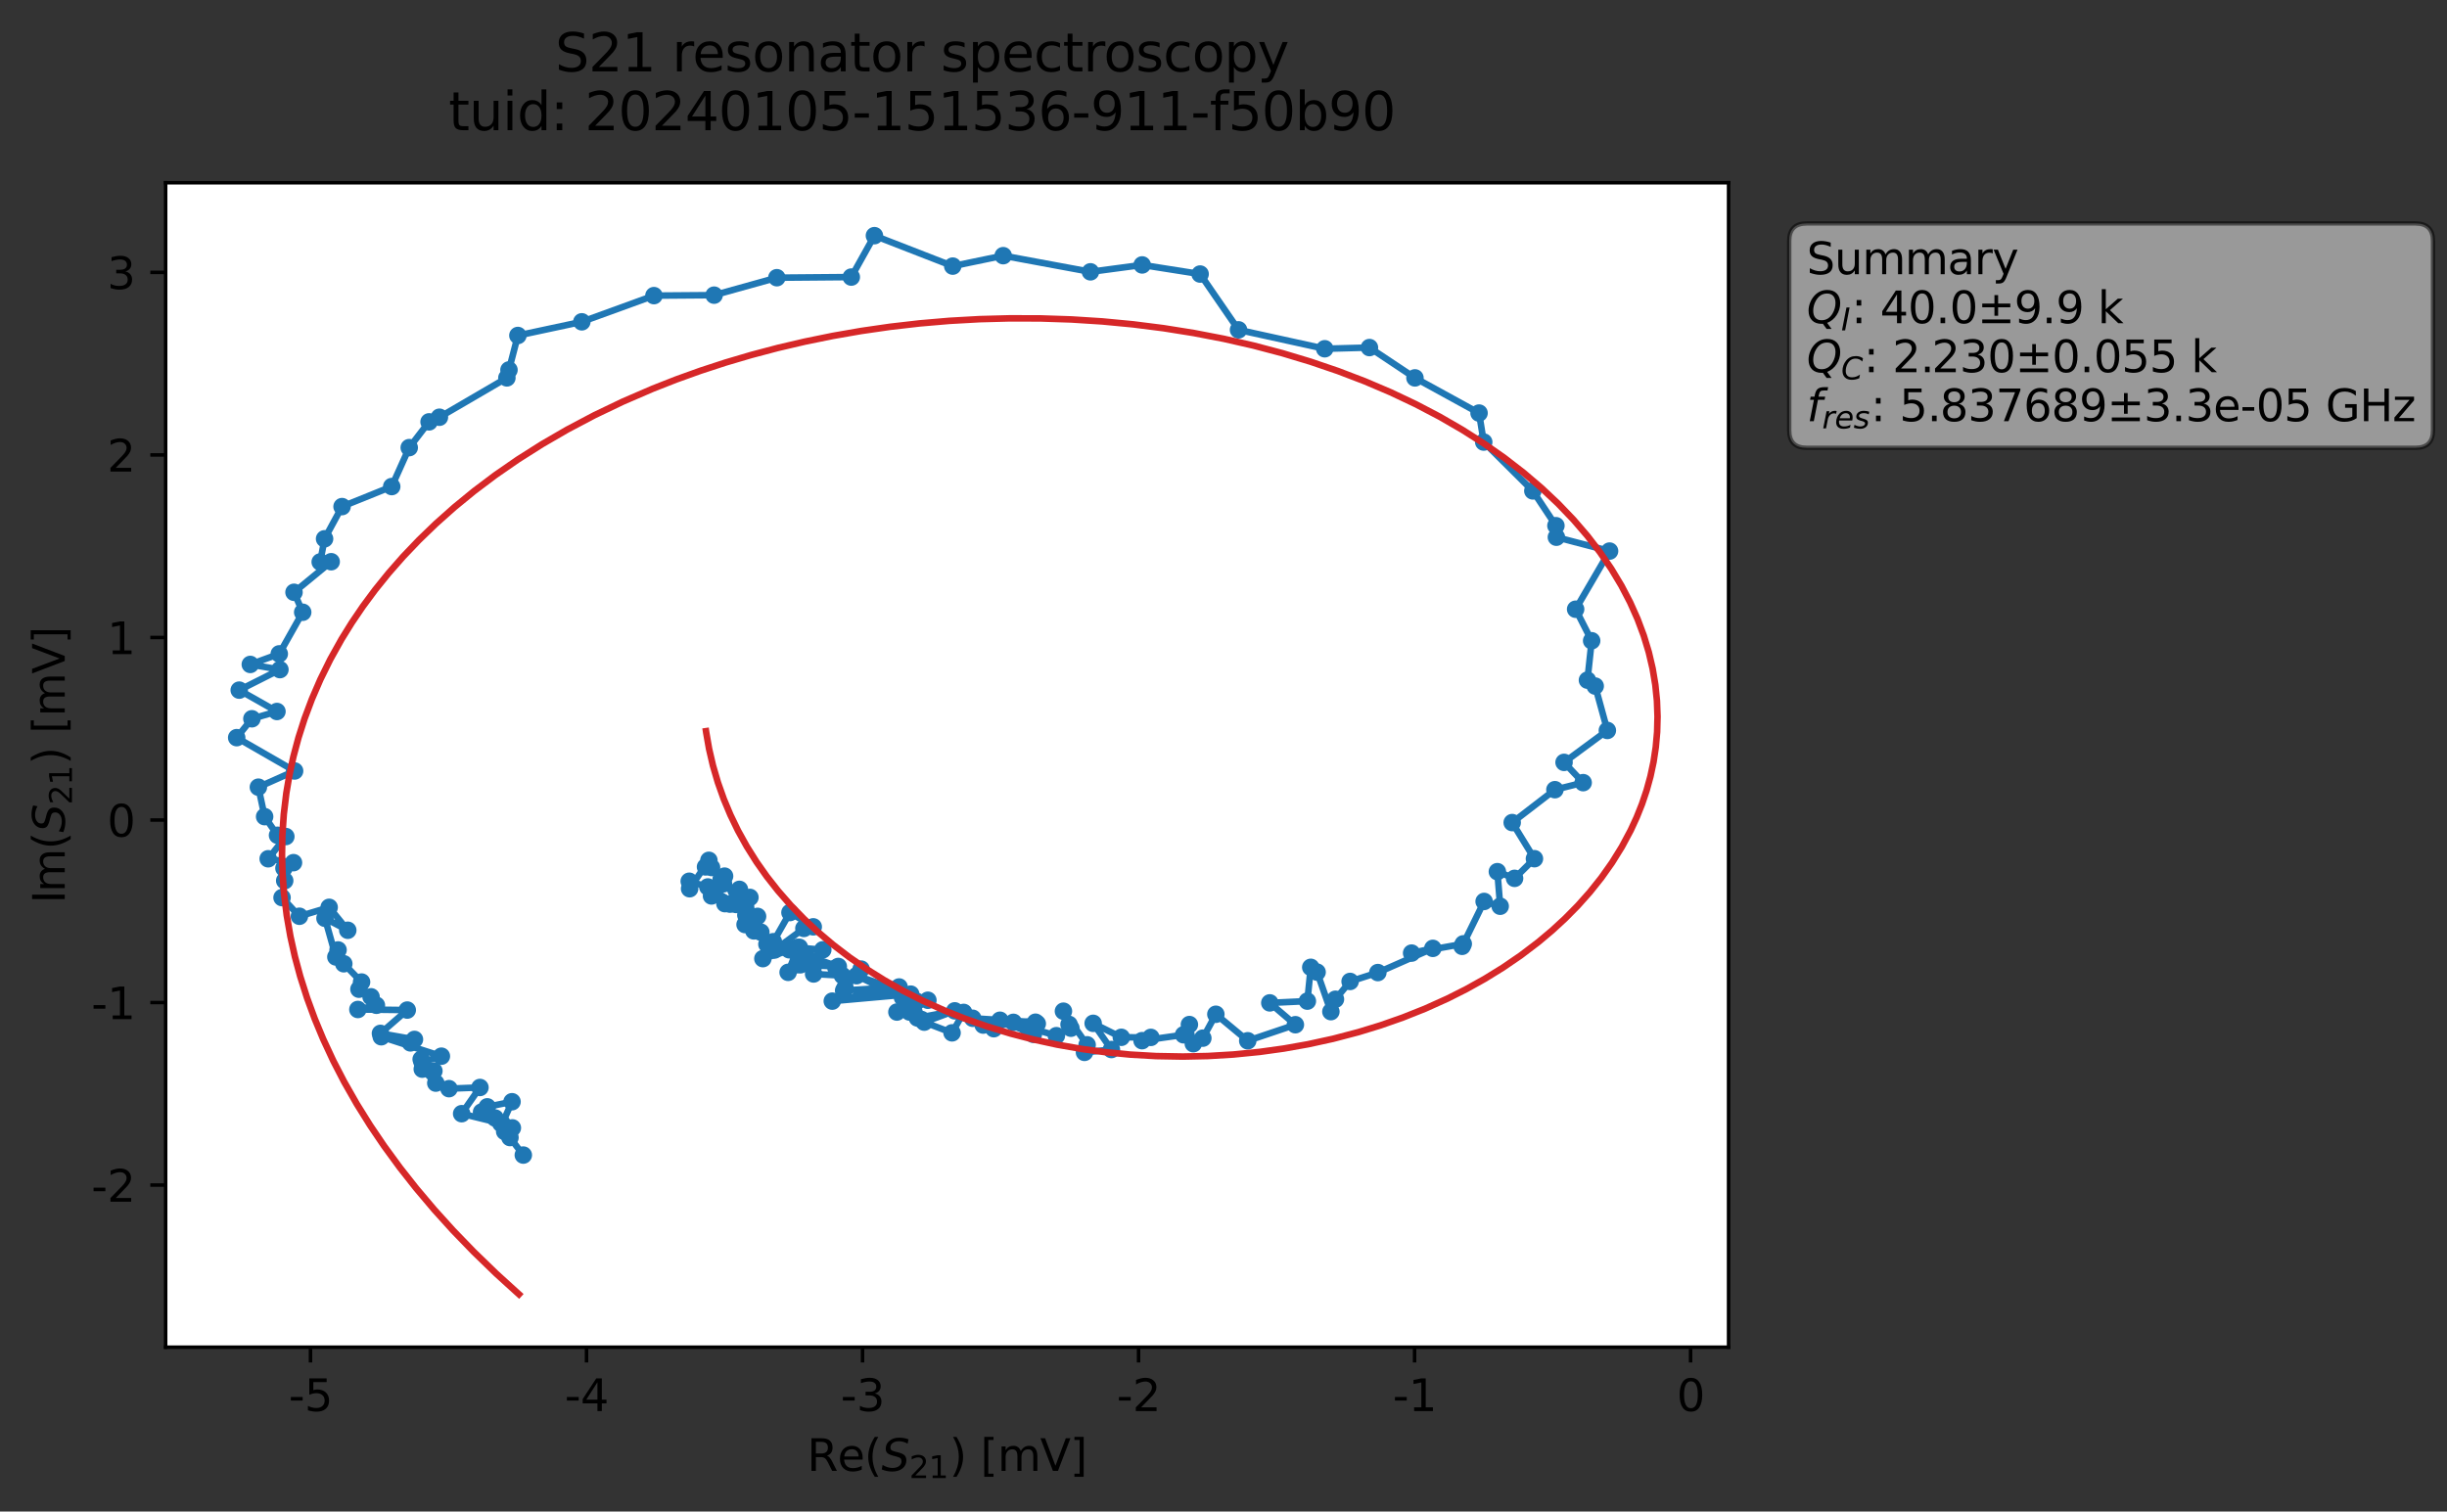 <?xml version="1.0" encoding="utf-8" standalone="no"?>
<!DOCTYPE svg PUBLIC "-//W3C//DTD SVG 1.1//EN"
  "http://www.w3.org/Graphics/SVG/1.1/DTD/svg11.dtd">
<svg xmlns:xlink="http://www.w3.org/1999/xlink" width="559.124pt" height="345.428pt" viewBox="0 0 559.124 345.428" xmlns="http://www.w3.org/2000/svg" version="1.1">
 <rect x="0" y="0" width="559.124" height="345.428" fill="#333333" stroke="none"/>
 <defs>
  <style type="text/css">*{stroke-linejoin: round; stroke-linecap: butt}</style>
 </defs>
 <g id="figure_1">
  <g id="patch_1">
   <path d="M 0 345.428 
L 559.124 345.428 
L 559.124 -0 
L 0 -0 
L 0 345.428 
z
" style="fill: none; opacity: 0"/>
  </g>
  <g id="axes_1">
   <g id="patch_2">
    <path d="M 37.848 307.872 
L 394.968 307.872 
L 394.968 41.76 
L 37.848 41.76 
z
" style="fill: #ffffff"/>
   </g>
   <g id="matplotlib.axis_1">
    <g id="xtick_1">
     <g id="line2d_1">
      <defs>
       <path id="m369a5b94ae" d="M 0 0 
L 0 3.5 
" style="stroke: #000000; stroke-width: 0.8"/>
      </defs>
      <g>
       <use xlink:href="#m369a5b94ae" x="70.946" y="307.872" style="stroke: #000000; stroke-width: 0.8"/>
      </g>
     </g>
     <g id="text_1">
      <!-- -5 -->
      <g transform="translate(65.961 322.47) scale(0.1 -0.1)">
       <defs>
        <path id="DejaVuSans-2d" d="M 313 2009 
L 1997 2009 
L 1997 1497 
L 313 1497 
L 313 2009 
z
" transform="scale(0.016)"/>
        <path id="DejaVuSans-35" d="M 691 4666 
L 3169 4666 
L 3169 4134 
L 1269 4134 
L 1269 2991 
Q 1406 3038 1543 3061 
Q 1681 3084 1819 3084 
Q 2600 3084 3056 2656 
Q 3513 2228 3513 1497 
Q 3513 744 3044 326 
Q 2575 -91 1722 -91 
Q 1428 -91 1123 -41 
Q 819 9 494 109 
L 494 744 
Q 775 591 1075 516 
Q 1375 441 1709 441 
Q 2250 441 2565 725 
Q 2881 1009 2881 1497 
Q 2881 1984 2565 2268 
Q 2250 2553 1709 2553 
Q 1456 2553 1204 2497 
Q 953 2441 691 2322 
L 691 4666 
z
" transform="scale(0.016)"/>
       </defs>
       <use xlink:href="#DejaVuSans-2d"/>
       <use xlink:href="#DejaVuSans-35" x="36.084"/>
      </g>
     </g>
    </g>
    <g id="xtick_2">
     <g id="line2d_2">
      <g>
       <use xlink:href="#m369a5b94ae" x="134.015" y="307.872" style="stroke: #000000; stroke-width: 0.8"/>
      </g>
     </g>
     <g id="text_2">
      <!-- -4 -->
      <g transform="translate(129.03 322.47) scale(0.1 -0.1)">
       <defs>
        <path id="DejaVuSans-34" d="M 2419 4116 
L 825 1625 
L 2419 1625 
L 2419 4116 
z
M 2253 4666 
L 3047 4666 
L 3047 1625 
L 3713 1625 
L 3713 1100 
L 3047 1100 
L 3047 0 
L 2419 0 
L 2419 1100 
L 313 1100 
L 313 1709 
L 2253 4666 
z
" transform="scale(0.016)"/>
       </defs>
       <use xlink:href="#DejaVuSans-2d"/>
       <use xlink:href="#DejaVuSans-34" x="36.084"/>
      </g>
     </g>
    </g>
    <g id="xtick_3">
     <g id="line2d_3">
      <g>
       <use xlink:href="#m369a5b94ae" x="197.084" y="307.872" style="stroke: #000000; stroke-width: 0.8"/>
      </g>
     </g>
     <g id="text_3">
      <!-- -3 -->
      <g transform="translate(192.099 322.47) scale(0.1 -0.1)">
       <defs>
        <path id="DejaVuSans-33" d="M 2597 2516 
Q 3050 2419 3304 2112 
Q 3559 1806 3559 1356 
Q 3559 666 3084 287 
Q 2609 -91 1734 -91 
Q 1441 -91 1130 -33 
Q 819 25 488 141 
L 488 750 
Q 750 597 1062 519 
Q 1375 441 1716 441 
Q 2309 441 2620 675 
Q 2931 909 2931 1356 
Q 2931 1769 2642 2001 
Q 2353 2234 1838 2234 
L 1294 2234 
L 1294 2753 
L 1863 2753 
Q 2328 2753 2575 2939 
Q 2822 3125 2822 3475 
Q 2822 3834 2567 4026 
Q 2313 4219 1838 4219 
Q 1578 4219 1281 4162 
Q 984 4106 628 3988 
L 628 4550 
Q 988 4650 1302 4700 
Q 1616 4750 1894 4750 
Q 2613 4750 3031 4423 
Q 3450 4097 3450 3541 
Q 3450 3153 3228 2886 
Q 3006 2619 2597 2516 
z
" transform="scale(0.016)"/>
       </defs>
       <use xlink:href="#DejaVuSans-2d"/>
       <use xlink:href="#DejaVuSans-33" x="36.084"/>
      </g>
     </g>
    </g>
    <g id="xtick_4">
     <g id="line2d_4">
      <g>
       <use xlink:href="#m369a5b94ae" x="260.153" y="307.872" style="stroke: #000000; stroke-width: 0.8"/>
      </g>
     </g>
     <g id="text_4">
      <!-- -2 -->
      <g transform="translate(255.168 322.47) scale(0.1 -0.1)">
       <defs>
        <path id="DejaVuSans-32" d="M 1228 531 
L 3431 531 
L 3431 0 
L 469 0 
L 469 531 
Q 828 903 1448 1529 
Q 2069 2156 2228 2338 
Q 2531 2678 2651 2914 
Q 2772 3150 2772 3378 
Q 2772 3750 2511 3984 
Q 2250 4219 1831 4219 
Q 1534 4219 1204 4116 
Q 875 4013 500 3803 
L 500 4441 
Q 881 4594 1212 4672 
Q 1544 4750 1819 4750 
Q 2544 4750 2975 4387 
Q 3406 4025 3406 3419 
Q 3406 3131 3298 2873 
Q 3191 2616 2906 2266 
Q 2828 2175 2409 1742 
Q 1991 1309 1228 531 
z
" transform="scale(0.016)"/>
       </defs>
       <use xlink:href="#DejaVuSans-2d"/>
       <use xlink:href="#DejaVuSans-32" x="36.084"/>
      </g>
     </g>
    </g>
    <g id="xtick_5">
     <g id="line2d_5">
      <g>
       <use xlink:href="#m369a5b94ae" x="323.223" y="307.872" style="stroke: #000000; stroke-width: 0.8"/>
      </g>
     </g>
     <g id="text_5">
      <!-- -1 -->
      <g transform="translate(318.237 322.47) scale(0.1 -0.1)">
       <defs>
        <path id="DejaVuSans-31" d="M 794 531 
L 1825 531 
L 1825 4091 
L 703 3866 
L 703 4441 
L 1819 4666 
L 2450 4666 
L 2450 531 
L 3481 531 
L 3481 0 
L 794 0 
L 794 531 
z
" transform="scale(0.016)"/>
       </defs>
       <use xlink:href="#DejaVuSans-2d"/>
       <use xlink:href="#DejaVuSans-31" x="36.084"/>
      </g>
     </g>
    </g>
    <g id="xtick_6">
     <g id="line2d_6">
      <g>
       <use xlink:href="#m369a5b94ae" x="386.292" y="307.872" style="stroke: #000000; stroke-width: 0.8"/>
      </g>
     </g>
     <g id="text_6">
      <!-- 0 -->
      <g transform="translate(383.111 322.47) scale(0.1 -0.1)">
       <defs>
        <path id="DejaVuSans-30" d="M 2034 4250 
Q 1547 4250 1301 3770 
Q 1056 3291 1056 2328 
Q 1056 1369 1301 889 
Q 1547 409 2034 409 
Q 2525 409 2770 889 
Q 3016 1369 3016 2328 
Q 3016 3291 2770 3770 
Q 2525 4250 2034 4250 
z
M 2034 4750 
Q 2819 4750 3233 4129 
Q 3647 3509 3647 2328 
Q 3647 1150 3233 529 
Q 2819 -91 2034 -91 
Q 1250 -91 836 529 
Q 422 1150 422 2328 
Q 422 3509 836 4129 
Q 1250 4750 2034 4750 
z
" transform="scale(0.016)"/>
       </defs>
       <use xlink:href="#DejaVuSans-30"/>
      </g>
     </g>
    </g>
    <g id="text_7">
     <!-- Re$(S_{21})$ [mV] -->
     <g transform="translate(184.408 336.149) scale(0.1 -0.1)">
      <defs>
       <path id="DejaVuSans-52" d="M 2841 2188 
Q 3044 2119 3236 1894 
Q 3428 1669 3622 1275 
L 4263 0 
L 3584 0 
L 2988 1197 
Q 2756 1666 2539 1819 
Q 2322 1972 1947 1972 
L 1259 1972 
L 1259 0 
L 628 0 
L 628 4666 
L 2053 4666 
Q 2853 4666 3247 4331 
Q 3641 3997 3641 3322 
Q 3641 2881 3436 2590 
Q 3231 2300 2841 2188 
z
M 1259 4147 
L 1259 2491 
L 2053 2491 
Q 2509 2491 2742 2702 
Q 2975 2913 2975 3322 
Q 2975 3731 2742 3939 
Q 2509 4147 2053 4147 
L 1259 4147 
z
" transform="scale(0.016)"/>
       <path id="DejaVuSans-65" d="M 3597 1894 
L 3597 1613 
L 953 1613 
Q 991 1019 1311 708 
Q 1631 397 2203 397 
Q 2534 397 2845 478 
Q 3156 559 3463 722 
L 3463 178 
Q 3153 47 2828 -22 
Q 2503 -91 2169 -91 
Q 1331 -91 842 396 
Q 353 884 353 1716 
Q 353 2575 817 3079 
Q 1281 3584 2069 3584 
Q 2775 3584 3186 3129 
Q 3597 2675 3597 1894 
z
M 3022 2063 
Q 3016 2534 2758 2815 
Q 2500 3097 2075 3097 
Q 1594 3097 1305 2825 
Q 1016 2553 972 2059 
L 3022 2063 
z
" transform="scale(0.016)"/>
       <path id="DejaVuSans-28" d="M 1984 4856 
Q 1566 4138 1362 3434 
Q 1159 2731 1159 2009 
Q 1159 1288 1364 580 
Q 1569 -128 1984 -844 
L 1484 -844 
Q 1016 -109 783 600 
Q 550 1309 550 2009 
Q 550 2706 781 3412 
Q 1013 4119 1484 4856 
L 1984 4856 
z
" transform="scale(0.016)"/>
       <path id="DejaVuSans-Oblique-53" d="M 3859 4513 
L 3738 3897 
Q 3422 4066 3111 4152 
Q 2800 4238 2509 4238 
Q 1944 4238 1609 3991 
Q 1275 3744 1275 3334 
Q 1275 3109 1398 2989 
Q 1522 2869 2034 2731 
L 2413 2638 
Q 3053 2472 3303 2217 
Q 3553 1963 3553 1503 
Q 3553 797 2998 353 
Q 2444 -91 1538 -91 
Q 1166 -91 791 -17 
Q 416 56 38 206 
L 166 856 
Q 513 641 861 531 
Q 1209 422 1556 422 
Q 2147 422 2503 684 
Q 2859 947 2859 1369 
Q 2859 1650 2717 1795 
Q 2575 1941 2106 2059 
L 1728 2156 
Q 1081 2325 845 2545 
Q 609 2766 609 3163 
Q 609 3859 1145 4304 
Q 1681 4750 2541 4750 
Q 2875 4750 3203 4690 
Q 3531 4631 3859 4513 
z
" transform="scale(0.016)"/>
       <path id="DejaVuSans-29" d="M 513 4856 
L 1013 4856 
Q 1481 4119 1714 3412 
Q 1947 2706 1947 2009 
Q 1947 1309 1714 600 
Q 1481 -109 1013 -844 
L 513 -844 
Q 928 -128 1133 580 
Q 1338 1288 1338 2009 
Q 1338 2731 1133 3434 
Q 928 4138 513 4856 
z
" transform="scale(0.016)"/>
       <path id="DejaVuSans-20" transform="scale(0.016)"/>
       <path id="DejaVuSans-5b" d="M 550 4863 
L 1875 4863 
L 1875 4416 
L 1125 4416 
L 1125 -397 
L 1875 -397 
L 1875 -844 
L 550 -844 
L 550 4863 
z
" transform="scale(0.016)"/>
       <path id="DejaVuSans-6d" d="M 3328 2828 
Q 3544 3216 3844 3400 
Q 4144 3584 4550 3584 
Q 5097 3584 5394 3201 
Q 5691 2819 5691 2113 
L 5691 0 
L 5113 0 
L 5113 2094 
Q 5113 2597 4934 2840 
Q 4756 3084 4391 3084 
Q 3944 3084 3684 2787 
Q 3425 2491 3425 1978 
L 3425 0 
L 2847 0 
L 2847 2094 
Q 2847 2600 2669 2842 
Q 2491 3084 2119 3084 
Q 1678 3084 1418 2786 
Q 1159 2488 1159 1978 
L 1159 0 
L 581 0 
L 581 3500 
L 1159 3500 
L 1159 2956 
Q 1356 3278 1631 3431 
Q 1906 3584 2284 3584 
Q 2666 3584 2933 3390 
Q 3200 3197 3328 2828 
z
" transform="scale(0.016)"/>
       <path id="DejaVuSans-56" d="M 1831 0 
L 50 4666 
L 709 4666 
L 2188 738 
L 3669 4666 
L 4325 4666 
L 2547 0 
L 1831 0 
z
" transform="scale(0.016)"/>
       <path id="DejaVuSans-5d" d="M 1947 4863 
L 1947 -844 
L 622 -844 
L 622 -397 
L 1369 -397 
L 1369 4416 
L 622 4416 
L 622 4863 
L 1947 4863 
z
" transform="scale(0.016)"/>
      </defs>
      <use xlink:href="#DejaVuSans-52" transform="translate(0 0.016)"/>
      <use xlink:href="#DejaVuSans-65" transform="translate(69.482 0.016)"/>
      <use xlink:href="#DejaVuSans-28" transform="translate(131.006 0.016)"/>
      <use xlink:href="#DejaVuSans-Oblique-53" transform="translate(170.02 0.016)"/>
      <use xlink:href="#DejaVuSans-32" transform="translate(233.496 -16.391) scale(0.7)"/>
      <use xlink:href="#DejaVuSans-31" transform="translate(278.032 -16.391) scale(0.7)"/>
      <use xlink:href="#DejaVuSans-29" transform="translate(325.303 0.016)"/>
      <use xlink:href="#DejaVuSans-20" transform="translate(364.316 0.016)"/>
      <use xlink:href="#DejaVuSans-5b" transform="translate(396.104 0.016)"/>
      <use xlink:href="#DejaVuSans-6d" transform="translate(435.117 0.016)"/>
      <use xlink:href="#DejaVuSans-56" transform="translate(532.529 0.016)"/>
      <use xlink:href="#DejaVuSans-5d" transform="translate(600.938 0.016)"/>
     </g>
    </g>
   </g>
   <g id="matplotlib.axis_2">
    <g id="ytick_1">
     <g id="line2d_7">
      <defs>
       <path id="mb131e1ec7c" d="M 0 0 
L -3.5 0 
" style="stroke: #000000; stroke-width: 0.8"/>
      </defs>
      <g>
       <use xlink:href="#mb131e1ec7c" x="37.848" y="270.829" style="stroke: #000000; stroke-width: 0.8"/>
      </g>
     </g>
     <g id="text_8">
      <!-- -2 -->
      <g transform="translate(20.878 274.629) scale(0.1 -0.1)">
       <use xlink:href="#DejaVuSans-2d"/>
       <use xlink:href="#DejaVuSans-32" x="36.084"/>
      </g>
     </g>
    </g>
    <g id="ytick_2">
     <g id="line2d_8">
      <g>
       <use xlink:href="#mb131e1ec7c" x="37.848" y="229.114" style="stroke: #000000; stroke-width: 0.8"/>
      </g>
     </g>
     <g id="text_9">
      <!-- -1 -->
      <g transform="translate(20.878 232.913) scale(0.1 -0.1)">
       <use xlink:href="#DejaVuSans-2d"/>
       <use xlink:href="#DejaVuSans-31" x="36.084"/>
      </g>
     </g>
    </g>
    <g id="ytick_3">
     <g id="line2d_9">
      <g>
       <use xlink:href="#mb131e1ec7c" x="37.848" y="187.399" style="stroke: #000000; stroke-width: 0.8"/>
      </g>
     </g>
     <g id="text_10">
      <!-- 0 -->
      <g transform="translate(24.486 191.198) scale(0.1 -0.1)">
       <use xlink:href="#DejaVuSans-30"/>
      </g>
     </g>
    </g>
    <g id="ytick_4">
     <g id="line2d_10">
      <g>
       <use xlink:href="#mb131e1ec7c" x="37.848" y="145.683" style="stroke: #000000; stroke-width: 0.8"/>
      </g>
     </g>
     <g id="text_11">
      <!-- 1 -->
      <g transform="translate(24.486 149.483) scale(0.1 -0.1)">
       <use xlink:href="#DejaVuSans-31"/>
      </g>
     </g>
    </g>
    <g id="ytick_5">
     <g id="line2d_11">
      <g>
       <use xlink:href="#mb131e1ec7c" x="37.848" y="103.968" style="stroke: #000000; stroke-width: 0.8"/>
      </g>
     </g>
     <g id="text_12">
      <!-- 2 -->
      <g transform="translate(24.486 107.767) scale(0.1 -0.1)">
       <use xlink:href="#DejaVuSans-32"/>
      </g>
     </g>
    </g>
    <g id="ytick_6">
     <g id="line2d_12">
      <g>
       <use xlink:href="#mb131e1ec7c" x="37.848" y="62.253" style="stroke: #000000; stroke-width: 0.8"/>
      </g>
     </g>
     <g id="text_13">
      <!-- 3 -->
      <g transform="translate(24.486 66.052) scale(0.1 -0.1)">
       <use xlink:href="#DejaVuSans-33"/>
      </g>
     </g>
    </g>
    <g id="text_14">
     <!-- Im$(S_{21})$ [mV] -->
     <g transform="translate(14.798 206.466) rotate(-90) scale(0.1 -0.1)">
      <defs>
       <path id="DejaVuSans-49" d="M 628 4666 
L 1259 4666 
L 1259 0 
L 628 0 
L 628 4666 
z
" transform="scale(0.016)"/>
      </defs>
      <use xlink:href="#DejaVuSans-49" transform="translate(0 0.016)"/>
      <use xlink:href="#DejaVuSans-6d" transform="translate(25.867 0.016)"/>
      <use xlink:href="#DejaVuSans-28" transform="translate(123.279 0.016)"/>
      <use xlink:href="#DejaVuSans-Oblique-53" transform="translate(162.293 0.016)"/>
      <use xlink:href="#DejaVuSans-32" transform="translate(225.77 -16.391) scale(0.7)"/>
      <use xlink:href="#DejaVuSans-31" transform="translate(270.306 -16.391) scale(0.7)"/>
      <use xlink:href="#DejaVuSans-29" transform="translate(317.576 0.016)"/>
      <use xlink:href="#DejaVuSans-20" transform="translate(356.59 0.016)"/>
      <use xlink:href="#DejaVuSans-5b" transform="translate(388.377 0.016)"/>
      <use xlink:href="#DejaVuSans-6d" transform="translate(427.391 0.016)"/>
      <use xlink:href="#DejaVuSans-56" transform="translate(524.803 0.016)"/>
      <use xlink:href="#DejaVuSans-5d" transform="translate(593.211 0.016)"/>
     </g>
    </g>
   </g>
   <g id="line2d_13">
    <path d="M 119.573 263.97 
L 116.525 259.963 
L 117.073 257.759 
L 114.438 256.727 
L 110.034 254.146 
L 115.321 258.585 
L 111.339 252.945 
L 116.996 251.78 
L 114.752 256.786 
L 105.485 254.511 
L 109.666 248.521 
L 102.591 248.793 
L 96.487 244.334 
L 99.575 247.525 
L 96.232 242.074 
L 99.143 244.748 
L 96.451 242.731 
L 100.855 241.37 
L 87.118 236.929 
L 93.786 238.329 
L 94.702 237.54 
L 86.929 236.162 
L 93.057 230.831 
L 81.773 230.697 
L 86.009 229.736 
L 84.783 227.802 
L 82.018 226.064 
L 82.618 224.427 
L 78.556 220.25 
L 77.245 217.091 
L 76.742 218.692 
L 74.257 209.859 
L 79.465 212.594 
L 75.212 207.351 
L 68.415 209.392 
L 64.446 205.13 
L 65.053 201.263 
L 64.881 198.409 
L 67.063 197.144 
L 61.278 196.256 
L 65.313 191.177 
L 63.413 190.889 
L 60.467 186.628 
L 59.038 179.893 
L 67.317 176.191 
L 54.081 168.576 
L 57.555 164.262 
L 63.285 162.598 
L 54.662 157.717 
L 63.96 153.027 
L 57.192 151.845 
L 63.813 149.428 
L 69.166 139.92 
L 67.179 135.357 
L 75.673 128.371 
L 73.165 128.426 
L 74.163 123.133 
L 78.158 115.772 
L 89.506 111.194 
L 93.507 102.295 
L 98.041 96.409 
L 100.404 95.352 
L 115.82 86.355 
L 118.333 76.67 
L 132.943 73.546 
L 149.42 67.557 
L 163.169 67.451 
L 177.504 63.464 
L 194.517 63.321 
L 199.8 53.856 
L 217.693 60.814 
L 229.225 58.428 
L 249.164 62.122 
L 260.979 60.544 
L 274.221 62.629 
L 282.997 75.381 
L 302.692 79.703 
L 312.91 79.43 
L 323.308 86.36 
L 337.955 94.399 
L 339.023 101.025 
L 350.244 112.184 
L 355.52 120.137 
L 355.624 122.77 
L 367.776 125.938 
L 360.021 139.226 
L 363.684 146.433 
L 362.721 155.436 
L 364.494 156.791 
L 367.271 166.928 
L 357.377 174.227 
L 361.742 178.859 
L 355.287 180.468 
L 345.527 187.986 
L 350.609 196.239 
L 346.073 200.73 
L 342.141 199.203 
L 342.784 207.104 
L 339.112 206.008 
L 334.086 216.265 
L 334.349 215.699 
L 322.546 217.811 
L 327.396 216.73 
L 314.829 222.263 
L 308.49 224.29 
L 305.142 228.358 
L 304.1 231.193 
L 300.951 222.162 
L 299.5 221.062 
L 298.725 228.788 
L 290.142 229.191 
L 295.987 234.179 
L 285.1 237.848 
L 277.816 231.79 
L 274.84 237.252 
L 272.667 238.514 
L 271.772 234.143 
L 270.444 236.482 
L 260.953 237.824 
L 262.959 237.076 
L 256.215 237.059 
L 249.781 233.862 
L 253.954 239.848 
L 247.798 240.5 
L 248.402 238.775 
L 242.988 231.09 
L 244.697 234.978 
L 241.378 236.686 
L 234.74 234.755 
L 236.107 236.374 
L 228.487 233.158 
L 231.553 233.638 
L 237.012 233.944 
L 224.656 234.262 
L 236.61 233.607 
L 222.254 232.705 
L 227.078 235.091 
L 220.185 231.369 
L 217.541 236.037 
L 211.185 233.59 
L 218.159 231.011 
L 209.619 232.629 
L 210.573 232.995 
L 209.468 228.852 
L 212.02 228.588 
L 204.936 231.284 
L 207.824 231.278 
L 208.51 229.696 
L 206.213 227.965 
L 195.72 222.972 
L 208.098 227.191 
L 190.171 228.788 
L 205.438 225.555 
L 192.763 226.374 
L 196.768 221.467 
L 193.074 225.754 
L 191.016 221.209 
L 192.5 222.955 
L 185.906 222.583 
L 182.887 220.484 
L 191.547 220.869 
L 181.882 217.611 
L 180.08 222.212 
L 185.888 220.734 
L 185.193 219.518 
L 176.969 217.109 
L 182.126 216.535 
L 188.001 217.062 
L 180.332 217.053 
L 182.643 216.489 
L 174.313 219.077 
L 183.685 212.174 
L 185.823 211.809 
L 180.501 208.544 
L 176.71 215.205 
L 175.233 215.79 
L 173.852 213.025 
L 173.098 209.422 
L 170.419 209.124 
L 170.241 211.29 
L 168.952 203.247 
L 172.248 212.735 
L 171.356 205.087 
L 166.801 206.623 
L 165.637 206.512 
L 162.576 204.751 
L 165.31 201.973 
L 164.53 202.037 
L 164.787 200.889 
L 165.561 200.224 
L 168.19 206.696 
L 161.74 202.697 
L 157.484 201.393 
L 157.572 203.102 
L 161.979 196.609 
L 161.205 198.115 
L 162.584 198.249 
L 162.584 198.249 
" clip-path="url(#p6cba439f32)" style="fill: none; stroke: #1f77b4; stroke-width: 1.5; stroke-linecap: square"/>
    <defs>
     <path id="mec50fa1a8d" d="M 0 1.5 
C 0.398 1.5 0.779 1.342 1.061 1.061 
C 1.342 0.779 1.5 0.398 1.5 0 
C 1.5 -0.398 1.342 -0.779 1.061 -1.061 
C 0.779 -1.342 0.398 -1.5 0 -1.5 
C -0.398 -1.5 -0.779 -1.342 -1.061 -1.061 
C -1.342 -0.779 -1.5 -0.398 -1.5 0 
C -1.5 0.398 -1.342 0.779 -1.061 1.061 
C -0.779 1.342 -0.398 1.5 0 1.5 
z
" style="stroke: #1f77b4"/>
    </defs>
    <g clip-path="url(#p6cba439f32)">
     <use xlink:href="#mec50fa1a8d" x="119.573" y="263.97" style="fill: #1f77b4; stroke: #1f77b4"/>
     <use xlink:href="#mec50fa1a8d" x="116.525" y="259.963" style="fill: #1f77b4; stroke: #1f77b4"/>
     <use xlink:href="#mec50fa1a8d" x="117.073" y="257.759" style="fill: #1f77b4; stroke: #1f77b4"/>
     <use xlink:href="#mec50fa1a8d" x="114.438" y="256.727" style="fill: #1f77b4; stroke: #1f77b4"/>
     <use xlink:href="#mec50fa1a8d" x="110.034" y="254.146" style="fill: #1f77b4; stroke: #1f77b4"/>
     <use xlink:href="#mec50fa1a8d" x="115.321" y="258.585" style="fill: #1f77b4; stroke: #1f77b4"/>
     <use xlink:href="#mec50fa1a8d" x="113.142" y="255.51" style="fill: #1f77b4; stroke: #1f77b4"/>
     <use xlink:href="#mec50fa1a8d" x="111.339" y="252.945" style="fill: #1f77b4; stroke: #1f77b4"/>
     <use xlink:href="#mec50fa1a8d" x="116.996" y="251.78" style="fill: #1f77b4; stroke: #1f77b4"/>
     <use xlink:href="#mec50fa1a8d" x="114.752" y="256.786" style="fill: #1f77b4; stroke: #1f77b4"/>
     <use xlink:href="#mec50fa1a8d" x="105.485" y="254.511" style="fill: #1f77b4; stroke: #1f77b4"/>
     <use xlink:href="#mec50fa1a8d" x="109.666" y="248.521" style="fill: #1f77b4; stroke: #1f77b4"/>
     <use xlink:href="#mec50fa1a8d" x="102.591" y="248.793" style="fill: #1f77b4; stroke: #1f77b4"/>
     <use xlink:href="#mec50fa1a8d" x="96.487" y="244.334" style="fill: #1f77b4; stroke: #1f77b4"/>
     <use xlink:href="#mec50fa1a8d" x="99.575" y="247.525" style="fill: #1f77b4; stroke: #1f77b4"/>
     <use xlink:href="#mec50fa1a8d" x="96.232" y="242.074" style="fill: #1f77b4; stroke: #1f77b4"/>
     <use xlink:href="#mec50fa1a8d" x="99.143" y="244.748" style="fill: #1f77b4; stroke: #1f77b4"/>
     <use xlink:href="#mec50fa1a8d" x="96.451" y="242.731" style="fill: #1f77b4; stroke: #1f77b4"/>
     <use xlink:href="#mec50fa1a8d" x="100.855" y="241.37" style="fill: #1f77b4; stroke: #1f77b4"/>
     <use xlink:href="#mec50fa1a8d" x="87.118" y="236.929" style="fill: #1f77b4; stroke: #1f77b4"/>
     <use xlink:href="#mec50fa1a8d" x="93.786" y="238.329" style="fill: #1f77b4; stroke: #1f77b4"/>
     <use xlink:href="#mec50fa1a8d" x="94.702" y="237.54" style="fill: #1f77b4; stroke: #1f77b4"/>
     <use xlink:href="#mec50fa1a8d" x="86.929" y="236.162" style="fill: #1f77b4; stroke: #1f77b4"/>
     <use xlink:href="#mec50fa1a8d" x="93.057" y="230.831" style="fill: #1f77b4; stroke: #1f77b4"/>
     <use xlink:href="#mec50fa1a8d" x="81.773" y="230.697" style="fill: #1f77b4; stroke: #1f77b4"/>
     <use xlink:href="#mec50fa1a8d" x="86.009" y="229.736" style="fill: #1f77b4; stroke: #1f77b4"/>
     <use xlink:href="#mec50fa1a8d" x="84.783" y="227.802" style="fill: #1f77b4; stroke: #1f77b4"/>
     <use xlink:href="#mec50fa1a8d" x="82.018" y="226.064" style="fill: #1f77b4; stroke: #1f77b4"/>
     <use xlink:href="#mec50fa1a8d" x="82.618" y="224.427" style="fill: #1f77b4; stroke: #1f77b4"/>
     <use xlink:href="#mec50fa1a8d" x="78.556" y="220.25" style="fill: #1f77b4; stroke: #1f77b4"/>
     <use xlink:href="#mec50fa1a8d" x="77.245" y="217.091" style="fill: #1f77b4; stroke: #1f77b4"/>
     <use xlink:href="#mec50fa1a8d" x="76.742" y="218.692" style="fill: #1f77b4; stroke: #1f77b4"/>
     <use xlink:href="#mec50fa1a8d" x="74.257" y="209.859" style="fill: #1f77b4; stroke: #1f77b4"/>
     <use xlink:href="#mec50fa1a8d" x="79.465" y="212.594" style="fill: #1f77b4; stroke: #1f77b4"/>
     <use xlink:href="#mec50fa1a8d" x="75.212" y="207.351" style="fill: #1f77b4; stroke: #1f77b4"/>
     <use xlink:href="#mec50fa1a8d" x="68.415" y="209.392" style="fill: #1f77b4; stroke: #1f77b4"/>
     <use xlink:href="#mec50fa1a8d" x="64.446" y="205.13" style="fill: #1f77b4; stroke: #1f77b4"/>
     <use xlink:href="#mec50fa1a8d" x="65.053" y="201.263" style="fill: #1f77b4; stroke: #1f77b4"/>
     <use xlink:href="#mec50fa1a8d" x="64.881" y="198.409" style="fill: #1f77b4; stroke: #1f77b4"/>
     <use xlink:href="#mec50fa1a8d" x="67.063" y="197.144" style="fill: #1f77b4; stroke: #1f77b4"/>
     <use xlink:href="#mec50fa1a8d" x="61.278" y="196.256" style="fill: #1f77b4; stroke: #1f77b4"/>
     <use xlink:href="#mec50fa1a8d" x="65.313" y="191.177" style="fill: #1f77b4; stroke: #1f77b4"/>
     <use xlink:href="#mec50fa1a8d" x="63.413" y="190.889" style="fill: #1f77b4; stroke: #1f77b4"/>
     <use xlink:href="#mec50fa1a8d" x="60.467" y="186.628" style="fill: #1f77b4; stroke: #1f77b4"/>
     <use xlink:href="#mec50fa1a8d" x="59.038" y="179.893" style="fill: #1f77b4; stroke: #1f77b4"/>
     <use xlink:href="#mec50fa1a8d" x="67.317" y="176.191" style="fill: #1f77b4; stroke: #1f77b4"/>
     <use xlink:href="#mec50fa1a8d" x="54.081" y="168.576" style="fill: #1f77b4; stroke: #1f77b4"/>
     <use xlink:href="#mec50fa1a8d" x="57.555" y="164.262" style="fill: #1f77b4; stroke: #1f77b4"/>
     <use xlink:href="#mec50fa1a8d" x="63.285" y="162.598" style="fill: #1f77b4; stroke: #1f77b4"/>
     <use xlink:href="#mec50fa1a8d" x="54.662" y="157.717" style="fill: #1f77b4; stroke: #1f77b4"/>
     <use xlink:href="#mec50fa1a8d" x="63.96" y="153.027" style="fill: #1f77b4; stroke: #1f77b4"/>
     <use xlink:href="#mec50fa1a8d" x="57.192" y="151.845" style="fill: #1f77b4; stroke: #1f77b4"/>
     <use xlink:href="#mec50fa1a8d" x="63.813" y="149.428" style="fill: #1f77b4; stroke: #1f77b4"/>
     <use xlink:href="#mec50fa1a8d" x="69.166" y="139.92" style="fill: #1f77b4; stroke: #1f77b4"/>
     <use xlink:href="#mec50fa1a8d" x="67.179" y="135.357" style="fill: #1f77b4; stroke: #1f77b4"/>
     <use xlink:href="#mec50fa1a8d" x="75.673" y="128.371" style="fill: #1f77b4; stroke: #1f77b4"/>
     <use xlink:href="#mec50fa1a8d" x="73.165" y="128.426" style="fill: #1f77b4; stroke: #1f77b4"/>
     <use xlink:href="#mec50fa1a8d" x="74.163" y="123.133" style="fill: #1f77b4; stroke: #1f77b4"/>
     <use xlink:href="#mec50fa1a8d" x="78.158" y="115.772" style="fill: #1f77b4; stroke: #1f77b4"/>
     <use xlink:href="#mec50fa1a8d" x="89.506" y="111.194" style="fill: #1f77b4; stroke: #1f77b4"/>
     <use xlink:href="#mec50fa1a8d" x="93.507" y="102.295" style="fill: #1f77b4; stroke: #1f77b4"/>
     <use xlink:href="#mec50fa1a8d" x="98.041" y="96.409" style="fill: #1f77b4; stroke: #1f77b4"/>
     <use xlink:href="#mec50fa1a8d" x="100.404" y="95.352" style="fill: #1f77b4; stroke: #1f77b4"/>
     <use xlink:href="#mec50fa1a8d" x="115.82" y="86.355" style="fill: #1f77b4; stroke: #1f77b4"/>
     <use xlink:href="#mec50fa1a8d" x="116.298" y="84.544" style="fill: #1f77b4; stroke: #1f77b4"/>
     <use xlink:href="#mec50fa1a8d" x="118.333" y="76.67" style="fill: #1f77b4; stroke: #1f77b4"/>
     <use xlink:href="#mec50fa1a8d" x="132.943" y="73.546" style="fill: #1f77b4; stroke: #1f77b4"/>
     <use xlink:href="#mec50fa1a8d" x="149.42" y="67.557" style="fill: #1f77b4; stroke: #1f77b4"/>
     <use xlink:href="#mec50fa1a8d" x="163.169" y="67.451" style="fill: #1f77b4; stroke: #1f77b4"/>
     <use xlink:href="#mec50fa1a8d" x="177.504" y="63.464" style="fill: #1f77b4; stroke: #1f77b4"/>
     <use xlink:href="#mec50fa1a8d" x="194.517" y="63.321" style="fill: #1f77b4; stroke: #1f77b4"/>
     <use xlink:href="#mec50fa1a8d" x="199.8" y="53.856" style="fill: #1f77b4; stroke: #1f77b4"/>
     <use xlink:href="#mec50fa1a8d" x="217.693" y="60.814" style="fill: #1f77b4; stroke: #1f77b4"/>
     <use xlink:href="#mec50fa1a8d" x="229.225" y="58.428" style="fill: #1f77b4; stroke: #1f77b4"/>
     <use xlink:href="#mec50fa1a8d" x="249.164" y="62.122" style="fill: #1f77b4; stroke: #1f77b4"/>
     <use xlink:href="#mec50fa1a8d" x="260.979" y="60.544" style="fill: #1f77b4; stroke: #1f77b4"/>
     <use xlink:href="#mec50fa1a8d" x="274.221" y="62.629" style="fill: #1f77b4; stroke: #1f77b4"/>
     <use xlink:href="#mec50fa1a8d" x="282.997" y="75.381" style="fill: #1f77b4; stroke: #1f77b4"/>
     <use xlink:href="#mec50fa1a8d" x="302.692" y="79.703" style="fill: #1f77b4; stroke: #1f77b4"/>
     <use xlink:href="#mec50fa1a8d" x="312.91" y="79.43" style="fill: #1f77b4; stroke: #1f77b4"/>
     <use xlink:href="#mec50fa1a8d" x="323.308" y="86.36" style="fill: #1f77b4; stroke: #1f77b4"/>
     <use xlink:href="#mec50fa1a8d" x="337.955" y="94.399" style="fill: #1f77b4; stroke: #1f77b4"/>
     <use xlink:href="#mec50fa1a8d" x="339.023" y="101.025" style="fill: #1f77b4; stroke: #1f77b4"/>
     <use xlink:href="#mec50fa1a8d" x="350.244" y="112.184" style="fill: #1f77b4; stroke: #1f77b4"/>
     <use xlink:href="#mec50fa1a8d" x="355.52" y="120.137" style="fill: #1f77b4; stroke: #1f77b4"/>
     <use xlink:href="#mec50fa1a8d" x="355.624" y="122.77" style="fill: #1f77b4; stroke: #1f77b4"/>
     <use xlink:href="#mec50fa1a8d" x="367.776" y="125.938" style="fill: #1f77b4; stroke: #1f77b4"/>
     <use xlink:href="#mec50fa1a8d" x="360.021" y="139.226" style="fill: #1f77b4; stroke: #1f77b4"/>
     <use xlink:href="#mec50fa1a8d" x="363.684" y="146.433" style="fill: #1f77b4; stroke: #1f77b4"/>
     <use xlink:href="#mec50fa1a8d" x="362.721" y="155.436" style="fill: #1f77b4; stroke: #1f77b4"/>
     <use xlink:href="#mec50fa1a8d" x="364.494" y="156.791" style="fill: #1f77b4; stroke: #1f77b4"/>
     <use xlink:href="#mec50fa1a8d" x="367.271" y="166.928" style="fill: #1f77b4; stroke: #1f77b4"/>
     <use xlink:href="#mec50fa1a8d" x="357.377" y="174.227" style="fill: #1f77b4; stroke: #1f77b4"/>
     <use xlink:href="#mec50fa1a8d" x="361.742" y="178.859" style="fill: #1f77b4; stroke: #1f77b4"/>
     <use xlink:href="#mec50fa1a8d" x="355.287" y="180.468" style="fill: #1f77b4; stroke: #1f77b4"/>
     <use xlink:href="#mec50fa1a8d" x="345.527" y="187.986" style="fill: #1f77b4; stroke: #1f77b4"/>
     <use xlink:href="#mec50fa1a8d" x="350.609" y="196.239" style="fill: #1f77b4; stroke: #1f77b4"/>
     <use xlink:href="#mec50fa1a8d" x="346.073" y="200.73" style="fill: #1f77b4; stroke: #1f77b4"/>
     <use xlink:href="#mec50fa1a8d" x="342.141" y="199.203" style="fill: #1f77b4; stroke: #1f77b4"/>
     <use xlink:href="#mec50fa1a8d" x="342.784" y="207.104" style="fill: #1f77b4; stroke: #1f77b4"/>
     <use xlink:href="#mec50fa1a8d" x="339.112" y="206.008" style="fill: #1f77b4; stroke: #1f77b4"/>
     <use xlink:href="#mec50fa1a8d" x="334.086" y="216.265" style="fill: #1f77b4; stroke: #1f77b4"/>
     <use xlink:href="#mec50fa1a8d" x="334.349" y="215.699" style="fill: #1f77b4; stroke: #1f77b4"/>
     <use xlink:href="#mec50fa1a8d" x="322.546" y="217.811" style="fill: #1f77b4; stroke: #1f77b4"/>
     <use xlink:href="#mec50fa1a8d" x="327.396" y="216.73" style="fill: #1f77b4; stroke: #1f77b4"/>
     <use xlink:href="#mec50fa1a8d" x="314.829" y="222.263" style="fill: #1f77b4; stroke: #1f77b4"/>
     <use xlink:href="#mec50fa1a8d" x="308.49" y="224.29" style="fill: #1f77b4; stroke: #1f77b4"/>
     <use xlink:href="#mec50fa1a8d" x="305.142" y="228.358" style="fill: #1f77b4; stroke: #1f77b4"/>
     <use xlink:href="#mec50fa1a8d" x="304.1" y="231.193" style="fill: #1f77b4; stroke: #1f77b4"/>
     <use xlink:href="#mec50fa1a8d" x="300.951" y="222.162" style="fill: #1f77b4; stroke: #1f77b4"/>
     <use xlink:href="#mec50fa1a8d" x="299.5" y="221.062" style="fill: #1f77b4; stroke: #1f77b4"/>
     <use xlink:href="#mec50fa1a8d" x="298.725" y="228.788" style="fill: #1f77b4; stroke: #1f77b4"/>
     <use xlink:href="#mec50fa1a8d" x="290.142" y="229.191" style="fill: #1f77b4; stroke: #1f77b4"/>
     <use xlink:href="#mec50fa1a8d" x="295.987" y="234.179" style="fill: #1f77b4; stroke: #1f77b4"/>
     <use xlink:href="#mec50fa1a8d" x="285.1" y="237.848" style="fill: #1f77b4; stroke: #1f77b4"/>
     <use xlink:href="#mec50fa1a8d" x="277.816" y="231.79" style="fill: #1f77b4; stroke: #1f77b4"/>
     <use xlink:href="#mec50fa1a8d" x="274.84" y="237.252" style="fill: #1f77b4; stroke: #1f77b4"/>
     <use xlink:href="#mec50fa1a8d" x="272.667" y="238.514" style="fill: #1f77b4; stroke: #1f77b4"/>
     <use xlink:href="#mec50fa1a8d" x="271.772" y="234.143" style="fill: #1f77b4; stroke: #1f77b4"/>
     <use xlink:href="#mec50fa1a8d" x="270.444" y="236.482" style="fill: #1f77b4; stroke: #1f77b4"/>
     <use xlink:href="#mec50fa1a8d" x="260.953" y="237.824" style="fill: #1f77b4; stroke: #1f77b4"/>
     <use xlink:href="#mec50fa1a8d" x="262.959" y="237.076" style="fill: #1f77b4; stroke: #1f77b4"/>
     <use xlink:href="#mec50fa1a8d" x="256.215" y="237.059" style="fill: #1f77b4; stroke: #1f77b4"/>
     <use xlink:href="#mec50fa1a8d" x="249.781" y="233.862" style="fill: #1f77b4; stroke: #1f77b4"/>
     <use xlink:href="#mec50fa1a8d" x="253.954" y="239.848" style="fill: #1f77b4; stroke: #1f77b4"/>
     <use xlink:href="#mec50fa1a8d" x="247.798" y="240.5" style="fill: #1f77b4; stroke: #1f77b4"/>
     <use xlink:href="#mec50fa1a8d" x="248.402" y="238.775" style="fill: #1f77b4; stroke: #1f77b4"/>
     <use xlink:href="#mec50fa1a8d" x="242.988" y="231.09" style="fill: #1f77b4; stroke: #1f77b4"/>
     <use xlink:href="#mec50fa1a8d" x="244.27" y="234.109" style="fill: #1f77b4; stroke: #1f77b4"/>
     <use xlink:href="#mec50fa1a8d" x="244.697" y="234.978" style="fill: #1f77b4; stroke: #1f77b4"/>
     <use xlink:href="#mec50fa1a8d" x="241.378" y="236.686" style="fill: #1f77b4; stroke: #1f77b4"/>
     <use xlink:href="#mec50fa1a8d" x="234.74" y="234.755" style="fill: #1f77b4; stroke: #1f77b4"/>
     <use xlink:href="#mec50fa1a8d" x="236.107" y="236.374" style="fill: #1f77b4; stroke: #1f77b4"/>
     <use xlink:href="#mec50fa1a8d" x="228.487" y="233.158" style="fill: #1f77b4; stroke: #1f77b4"/>
     <use xlink:href="#mec50fa1a8d" x="231.553" y="233.638" style="fill: #1f77b4; stroke: #1f77b4"/>
     <use xlink:href="#mec50fa1a8d" x="237.012" y="233.944" style="fill: #1f77b4; stroke: #1f77b4"/>
     <use xlink:href="#mec50fa1a8d" x="224.656" y="234.262" style="fill: #1f77b4; stroke: #1f77b4"/>
     <use xlink:href="#mec50fa1a8d" x="236.61" y="233.607" style="fill: #1f77b4; stroke: #1f77b4"/>
     <use xlink:href="#mec50fa1a8d" x="222.254" y="232.705" style="fill: #1f77b4; stroke: #1f77b4"/>
     <use xlink:href="#mec50fa1a8d" x="227.078" y="235.091" style="fill: #1f77b4; stroke: #1f77b4"/>
     <use xlink:href="#mec50fa1a8d" x="220.185" y="231.369" style="fill: #1f77b4; stroke: #1f77b4"/>
     <use xlink:href="#mec50fa1a8d" x="217.541" y="236.037" style="fill: #1f77b4; stroke: #1f77b4"/>
     <use xlink:href="#mec50fa1a8d" x="211.185" y="233.59" style="fill: #1f77b4; stroke: #1f77b4"/>
     <use xlink:href="#mec50fa1a8d" x="218.159" y="231.011" style="fill: #1f77b4; stroke: #1f77b4"/>
     <use xlink:href="#mec50fa1a8d" x="209.619" y="232.629" style="fill: #1f77b4; stroke: #1f77b4"/>
     <use xlink:href="#mec50fa1a8d" x="210.573" y="232.995" style="fill: #1f77b4; stroke: #1f77b4"/>
     <use xlink:href="#mec50fa1a8d" x="209.468" y="228.852" style="fill: #1f77b4; stroke: #1f77b4"/>
     <use xlink:href="#mec50fa1a8d" x="212.02" y="228.588" style="fill: #1f77b4; stroke: #1f77b4"/>
     <use xlink:href="#mec50fa1a8d" x="204.936" y="231.284" style="fill: #1f77b4; stroke: #1f77b4"/>
     <use xlink:href="#mec50fa1a8d" x="207.824" y="231.278" style="fill: #1f77b4; stroke: #1f77b4"/>
     <use xlink:href="#mec50fa1a8d" x="208.51" y="229.696" style="fill: #1f77b4; stroke: #1f77b4"/>
     <use xlink:href="#mec50fa1a8d" x="206.213" y="227.965" style="fill: #1f77b4; stroke: #1f77b4"/>
     <use xlink:href="#mec50fa1a8d" x="195.72" y="222.972" style="fill: #1f77b4; stroke: #1f77b4"/>
     <use xlink:href="#mec50fa1a8d" x="208.098" y="227.191" style="fill: #1f77b4; stroke: #1f77b4"/>
     <use xlink:href="#mec50fa1a8d" x="190.171" y="228.788" style="fill: #1f77b4; stroke: #1f77b4"/>
     <use xlink:href="#mec50fa1a8d" x="205.438" y="225.555" style="fill: #1f77b4; stroke: #1f77b4"/>
     <use xlink:href="#mec50fa1a8d" x="192.763" y="226.374" style="fill: #1f77b4; stroke: #1f77b4"/>
     <use xlink:href="#mec50fa1a8d" x="196.768" y="221.467" style="fill: #1f77b4; stroke: #1f77b4"/>
     <use xlink:href="#mec50fa1a8d" x="193.074" y="225.754" style="fill: #1f77b4; stroke: #1f77b4"/>
     <use xlink:href="#mec50fa1a8d" x="191.016" y="221.209" style="fill: #1f77b4; stroke: #1f77b4"/>
     <use xlink:href="#mec50fa1a8d" x="192.5" y="222.955" style="fill: #1f77b4; stroke: #1f77b4"/>
     <use xlink:href="#mec50fa1a8d" x="185.906" y="222.583" style="fill: #1f77b4; stroke: #1f77b4"/>
     <use xlink:href="#mec50fa1a8d" x="182.887" y="220.484" style="fill: #1f77b4; stroke: #1f77b4"/>
     <use xlink:href="#mec50fa1a8d" x="191.547" y="220.869" style="fill: #1f77b4; stroke: #1f77b4"/>
     <use xlink:href="#mec50fa1a8d" x="181.882" y="217.611" style="fill: #1f77b4; stroke: #1f77b4"/>
     <use xlink:href="#mec50fa1a8d" x="180.08" y="222.212" style="fill: #1f77b4; stroke: #1f77b4"/>
     <use xlink:href="#mec50fa1a8d" x="185.888" y="220.734" style="fill: #1f77b4; stroke: #1f77b4"/>
     <use xlink:href="#mec50fa1a8d" x="185.193" y="219.518" style="fill: #1f77b4; stroke: #1f77b4"/>
     <use xlink:href="#mec50fa1a8d" x="176.969" y="217.109" style="fill: #1f77b4; stroke: #1f77b4"/>
     <use xlink:href="#mec50fa1a8d" x="182.126" y="216.535" style="fill: #1f77b4; stroke: #1f77b4"/>
     <use xlink:href="#mec50fa1a8d" x="188.001" y="217.062" style="fill: #1f77b4; stroke: #1f77b4"/>
     <use xlink:href="#mec50fa1a8d" x="180.332" y="217.053" style="fill: #1f77b4; stroke: #1f77b4"/>
     <use xlink:href="#mec50fa1a8d" x="182.643" y="216.489" style="fill: #1f77b4; stroke: #1f77b4"/>
     <use xlink:href="#mec50fa1a8d" x="174.313" y="219.077" style="fill: #1f77b4; stroke: #1f77b4"/>
     <use xlink:href="#mec50fa1a8d" x="183.685" y="212.174" style="fill: #1f77b4; stroke: #1f77b4"/>
     <use xlink:href="#mec50fa1a8d" x="185.823" y="211.809" style="fill: #1f77b4; stroke: #1f77b4"/>
     <use xlink:href="#mec50fa1a8d" x="180.501" y="208.544" style="fill: #1f77b4; stroke: #1f77b4"/>
     <use xlink:href="#mec50fa1a8d" x="176.71" y="215.205" style="fill: #1f77b4; stroke: #1f77b4"/>
     <use xlink:href="#mec50fa1a8d" x="175.233" y="215.79" style="fill: #1f77b4; stroke: #1f77b4"/>
     <use xlink:href="#mec50fa1a8d" x="173.852" y="213.025" style="fill: #1f77b4; stroke: #1f77b4"/>
     <use xlink:href="#mec50fa1a8d" x="173.098" y="209.422" style="fill: #1f77b4; stroke: #1f77b4"/>
     <use xlink:href="#mec50fa1a8d" x="170.419" y="209.124" style="fill: #1f77b4; stroke: #1f77b4"/>
     <use xlink:href="#mec50fa1a8d" x="170.241" y="211.29" style="fill: #1f77b4; stroke: #1f77b4"/>
     <use xlink:href="#mec50fa1a8d" x="168.952" y="203.247" style="fill: #1f77b4; stroke: #1f77b4"/>
     <use xlink:href="#mec50fa1a8d" x="172.248" y="212.735" style="fill: #1f77b4; stroke: #1f77b4"/>
     <use xlink:href="#mec50fa1a8d" x="171.356" y="205.087" style="fill: #1f77b4; stroke: #1f77b4"/>
     <use xlink:href="#mec50fa1a8d" x="166.801" y="206.623" style="fill: #1f77b4; stroke: #1f77b4"/>
     <use xlink:href="#mec50fa1a8d" x="165.637" y="206.512" style="fill: #1f77b4; stroke: #1f77b4"/>
     <use xlink:href="#mec50fa1a8d" x="162.576" y="204.751" style="fill: #1f77b4; stroke: #1f77b4"/>
     <use xlink:href="#mec50fa1a8d" x="165.31" y="201.973" style="fill: #1f77b4; stroke: #1f77b4"/>
     <use xlink:href="#mec50fa1a8d" x="164.53" y="202.037" style="fill: #1f77b4; stroke: #1f77b4"/>
     <use xlink:href="#mec50fa1a8d" x="164.787" y="200.889" style="fill: #1f77b4; stroke: #1f77b4"/>
     <use xlink:href="#mec50fa1a8d" x="165.561" y="200.224" style="fill: #1f77b4; stroke: #1f77b4"/>
     <use xlink:href="#mec50fa1a8d" x="168.19" y="206.696" style="fill: #1f77b4; stroke: #1f77b4"/>
     <use xlink:href="#mec50fa1a8d" x="161.74" y="202.697" style="fill: #1f77b4; stroke: #1f77b4"/>
     <use xlink:href="#mec50fa1a8d" x="157.484" y="201.393" style="fill: #1f77b4; stroke: #1f77b4"/>
     <use xlink:href="#mec50fa1a8d" x="157.572" y="203.102" style="fill: #1f77b4; stroke: #1f77b4"/>
     <use xlink:href="#mec50fa1a8d" x="161.979" y="196.609" style="fill: #1f77b4; stroke: #1f77b4"/>
     <use xlink:href="#mec50fa1a8d" x="161.205" y="198.115" style="fill: #1f77b4; stroke: #1f77b4"/>
     <use xlink:href="#mec50fa1a8d" x="162.584" y="198.249" style="fill: #1f77b4; stroke: #1f77b4"/>
    </g>
   </g>
   <g id="line2d_14">
    <path d="M 118.575 295.776 
L 113.36 291.035 
L 108.219 286.052 
L 103.522 281.191 
L 99.267 276.488 
L 95.103 271.563 
L 91.382 266.84 
L 87.769 261.901 
L 84.595 257.213 
L 81.543 252.323 
L 78.633 247.218 
L 76.157 242.429 
L 73.836 237.445 
L 71.921 232.842 
L 70.167 228.068 
L 68.595 223.115 
L 67.387 218.63 
L 66.356 213.997 
L 65.521 209.211 
L 64.906 204.269 
L 64.573 199.906 
L 64.438 195.422 
L 64.52 190.818 
L 64.842 186.091 
L 65.424 181.243 
L 66.128 177.11 
L 67.046 172.895 
L 68.195 168.6 
L 69.593 164.227 
L 71.258 159.781 
L 73.21 155.267 
L 75.468 150.69 
L 78.054 146.058 
L 80.373 142.32 
L 82.928 138.559 
L 85.729 134.78 
L 88.787 130.992 
L 92.115 127.202 
L 95.724 123.419 
L 99.624 119.655 
L 103.825 115.919 
L 108.338 112.225 
L 113.17 108.586 
L 118.33 105.017 
L 123.822 101.534 
L 129.652 98.154 
L 135.822 94.894 
L 142.331 91.776 
L 149.177 88.818 
L 154.529 86.717 
L 160.064 84.727 
L 165.777 82.858 
L 171.662 81.119 
L 177.713 79.518 
L 183.92 78.065 
L 190.274 76.769 
L 196.764 75.638 
L 203.379 74.682 
L 210.104 73.908 
L 216.924 73.323 
L 223.824 72.935 
L 230.787 72.749 
L 237.793 72.771 
L 244.824 73.004 
L 251.86 73.453 
L 258.879 74.119 
L 265.861 75.003 
L 272.783 76.106 
L 279.625 77.426 
L 286.364 78.96 
L 292.979 80.705 
L 299.448 82.654 
L 305.752 84.803 
L 311.87 87.143 
L 317.785 89.665 
L 323.479 92.361 
L 328.937 95.22 
L 334.143 98.23 
L 339.086 101.379 
L 343.754 104.654 
L 348.138 108.044 
L 352.231 111.533 
L 356.026 115.11 
L 359.521 118.759 
L 362.713 122.469 
L 365.602 126.225 
L 368.189 130.014 
L 370.476 133.825 
L 372.468 137.644 
L 374.171 141.46 
L 375.59 145.263 
L 376.734 149.042 
L 377.611 152.787 
L 378.23 156.49 
L 378.602 160.142 
L 378.736 163.736 
L 378.644 167.266 
L 378.336 170.725 
L 377.825 174.108 
L 377.121 177.411 
L 376.236 180.63 
L 375.181 183.761 
L 373.967 186.802 
L 372.606 189.75 
L 370.58 193.535 
L 368.335 197.151 
L 365.894 200.596 
L 363.281 203.87 
L 360.515 206.974 
L 357.617 209.911 
L 354.605 212.683 
L 351.496 215.293 
L 347.498 218.333 
L 343.401 221.135 
L 339.231 223.708 
L 335.01 226.06 
L 330.757 228.202 
L 325.637 230.509 
L 320.523 232.545 
L 315.438 234.327 
L 310.399 235.871 
L 304.599 237.394 
L 298.903 238.638 
L 293.326 239.628 
L 287.88 240.384 
L 281.826 240.986 
L 275.963 241.335 
L 270.294 241.456 
L 264.155 241.347 
L 258.266 241.007 
L 252.626 240.459 
L 247.231 239.728 
L 241.516 238.725 
L 236.087 237.544 
L 230.935 236.208 
L 225.573 234.579 
L 220.519 232.806 
L 215.758 230.908 
L 210.883 228.713 
L 206.322 226.407 
L 202.06 224.005 
L 198.081 221.521 
L 194.072 218.751 
L 190.361 215.912 
L 186.931 213.014 
L 183.767 210.067 
L 180.641 206.848 
L 177.793 203.59 
L 175.206 200.302 
L 172.868 196.99 
L 170.625 193.421 
L 168.639 189.837 
L 166.899 186.244 
L 165.392 182.647 
L 164.03 178.809 
L 162.91 174.975 
L 162.021 171.15 
L 161.354 167.336 
L 161.319 167.098 
L 161.319 167.098 
" clip-path="url(#p6cba439f32)" style="fill: none; stroke: #d62728; stroke-width: 1.5; stroke-linecap: square"/>
   </g>
   <g id="patch_3">
    <path d="M 37.848 307.872 
L 37.848 41.76 
" style="fill: none; stroke: #000000; stroke-width: 0.8; stroke-linejoin: miter; stroke-linecap: square"/>
   </g>
   <g id="patch_4">
    <path d="M 394.968 307.872 
L 394.968 41.76 
" style="fill: none; stroke: #000000; stroke-width: 0.8; stroke-linejoin: miter; stroke-linecap: square"/>
   </g>
   <g id="patch_5">
    <path d="M 37.848 307.872 
L 394.968 307.872 
" style="fill: none; stroke: #000000; stroke-width: 0.8; stroke-linejoin: miter; stroke-linecap: square"/>
   </g>
   <g id="patch_6">
    <path d="M 37.848 41.76 
L 394.968 41.76 
" style="fill: none; stroke: #000000; stroke-width: 0.8; stroke-linejoin: miter; stroke-linecap: square"/>
   </g>
   <g id="text_15">
    <g id="patch_7">
     <path d="M 412.824 102.337 
L 551.924 102.337 
Q 555.924 102.337 555.924 98.337 
L 555.924 55.066 
Q 555.924 51.066 551.924 51.066 
L 412.824 51.066 
Q 408.824 51.066 408.824 55.066 
L 408.824 98.337 
Q 408.824 102.337 412.824 102.337 
z
" style="fill: #ffffff; opacity: 0.5; stroke: #000000; stroke-linejoin: miter"/>
    </g>
    <!-- Summary -->
    <g transform="translate(412.824 62.664) scale(0.1 -0.1)">
     <defs>
      <path id="DejaVuSans-53" d="M 3425 4513 
L 3425 3897 
Q 3066 4069 2747 4153 
Q 2428 4238 2131 4238 
Q 1616 4238 1336 4038 
Q 1056 3838 1056 3469 
Q 1056 3159 1242 3001 
Q 1428 2844 1947 2747 
L 2328 2669 
Q 3034 2534 3370 2195 
Q 3706 1856 3706 1288 
Q 3706 609 3251 259 
Q 2797 -91 1919 -91 
Q 1588 -91 1214 -16 
Q 841 59 441 206 
L 441 856 
Q 825 641 1194 531 
Q 1563 422 1919 422 
Q 2459 422 2753 634 
Q 3047 847 3047 1241 
Q 3047 1584 2836 1778 
Q 2625 1972 2144 2069 
L 1759 2144 
Q 1053 2284 737 2584 
Q 422 2884 422 3419 
Q 422 4038 858 4394 
Q 1294 4750 2059 4750 
Q 2388 4750 2728 4690 
Q 3069 4631 3425 4513 
z
" transform="scale(0.016)"/>
      <path id="DejaVuSans-75" d="M 544 1381 
L 544 3500 
L 1119 3500 
L 1119 1403 
Q 1119 906 1312 657 
Q 1506 409 1894 409 
Q 2359 409 2629 706 
Q 2900 1003 2900 1516 
L 2900 3500 
L 3475 3500 
L 3475 0 
L 2900 0 
L 2900 538 
Q 2691 219 2414 64 
Q 2138 -91 1772 -91 
Q 1169 -91 856 284 
Q 544 659 544 1381 
z
M 1991 3584 
L 1991 3584 
z
" transform="scale(0.016)"/>
      <path id="DejaVuSans-61" d="M 2194 1759 
Q 1497 1759 1228 1600 
Q 959 1441 959 1056 
Q 959 750 1161 570 
Q 1363 391 1709 391 
Q 2188 391 2477 730 
Q 2766 1069 2766 1631 
L 2766 1759 
L 2194 1759 
z
M 3341 1997 
L 3341 0 
L 2766 0 
L 2766 531 
Q 2569 213 2275 61 
Q 1981 -91 1556 -91 
Q 1019 -91 701 211 
Q 384 513 384 1019 
Q 384 1609 779 1909 
Q 1175 2209 1959 2209 
L 2766 2209 
L 2766 2266 
Q 2766 2663 2505 2880 
Q 2244 3097 1772 3097 
Q 1472 3097 1187 3025 
Q 903 2953 641 2809 
L 641 3341 
Q 956 3463 1253 3523 
Q 1550 3584 1831 3584 
Q 2591 3584 2966 3190 
Q 3341 2797 3341 1997 
z
" transform="scale(0.016)"/>
      <path id="DejaVuSans-72" d="M 2631 2963 
Q 2534 3019 2420 3045 
Q 2306 3072 2169 3072 
Q 1681 3072 1420 2755 
Q 1159 2438 1159 1844 
L 1159 0 
L 581 0 
L 581 3500 
L 1159 3500 
L 1159 2956 
Q 1341 3275 1631 3429 
Q 1922 3584 2338 3584 
Q 2397 3584 2469 3576 
Q 2541 3569 2628 3553 
L 2631 2963 
z
" transform="scale(0.016)"/>
      <path id="DejaVuSans-79" d="M 2059 -325 
Q 1816 -950 1584 -1140 
Q 1353 -1331 966 -1331 
L 506 -1331 
L 506 -850 
L 844 -850 
Q 1081 -850 1212 -737 
Q 1344 -625 1503 -206 
L 1606 56 
L 191 3500 
L 800 3500 
L 1894 763 
L 2988 3500 
L 3597 3500 
L 2059 -325 
z
" transform="scale(0.016)"/>
     </defs>
     <use xlink:href="#DejaVuSans-53"/>
     <use xlink:href="#DejaVuSans-75" x="63.477"/>
     <use xlink:href="#DejaVuSans-6d" x="126.855"/>
     <use xlink:href="#DejaVuSans-6d" x="224.268"/>
     <use xlink:href="#DejaVuSans-61" x="321.68"/>
     <use xlink:href="#DejaVuSans-72" x="382.959"/>
     <use xlink:href="#DejaVuSans-79" x="424.072"/>
    </g>
    <!-- $Q_I$: 40.0$\pm$9.9 k -->
    <g transform="translate(412.824 73.862) scale(0.1 -0.1)">
     <defs>
      <path id="DejaVuSans-Oblique-51" d="M 2309 -84 
Q 2275 -88 2237 -89 
Q 2200 -91 2125 -91 
Q 1250 -91 756 411 
Q 263 913 263 1797 
Q 263 2319 452 2844 
Q 641 3369 978 3788 
Q 1369 4269 1858 4509 
Q 2347 4750 2938 4750 
Q 3794 4750 4287 4245 
Q 4781 3741 4781 2869 
Q 4781 1928 4265 1147 
Q 3750 366 2919 44 
L 3553 -825 
L 2847 -825 
L 2309 -84 
z
M 2919 4238 
Q 2400 4238 2003 3986 
Q 1606 3734 1313 3219 
Q 1125 2891 1026 2522 
Q 928 2153 928 1778 
Q 928 1128 1239 775 
Q 1550 422 2119 422 
Q 2631 422 3032 676 
Q 3434 931 3719 1434 
Q 3909 1772 4009 2142 
Q 4109 2513 4109 2881 
Q 4109 3528 3796 3883 
Q 3484 4238 2919 4238 
z
" transform="scale(0.016)"/>
      <path id="DejaVuSans-Oblique-49" d="M 1081 4666 
L 1716 4666 
L 806 0 
L 172 0 
L 1081 4666 
z
" transform="scale(0.016)"/>
      <path id="DejaVuSans-3a" d="M 750 794 
L 1409 794 
L 1409 0 
L 750 0 
L 750 794 
z
M 750 3309 
L 1409 3309 
L 1409 2516 
L 750 2516 
L 750 3309 
z
" transform="scale(0.016)"/>
      <path id="DejaVuSans-2e" d="M 684 794 
L 1344 794 
L 1344 0 
L 684 0 
L 684 794 
z
" transform="scale(0.016)"/>
      <path id="DejaVuSans-b1" d="M 2944 4013 
L 2944 2803 
L 4684 2803 
L 4684 2272 
L 2944 2272 
L 2944 1063 
L 2419 1063 
L 2419 2272 
L 678 2272 
L 678 2803 
L 2419 2803 
L 2419 4013 
L 2944 4013 
z
M 678 531 
L 4684 531 
L 4684 0 
L 678 0 
L 678 531 
z
" transform="scale(0.016)"/>
      <path id="DejaVuSans-39" d="M 703 97 
L 703 672 
Q 941 559 1184 500 
Q 1428 441 1663 441 
Q 2288 441 2617 861 
Q 2947 1281 2994 2138 
Q 2813 1869 2534 1725 
Q 2256 1581 1919 1581 
Q 1219 1581 811 2004 
Q 403 2428 403 3163 
Q 403 3881 828 4315 
Q 1253 4750 1959 4750 
Q 2769 4750 3195 4129 
Q 3622 3509 3622 2328 
Q 3622 1225 3098 567 
Q 2575 -91 1691 -91 
Q 1453 -91 1209 -44 
Q 966 3 703 97 
z
M 1959 2075 
Q 2384 2075 2632 2365 
Q 2881 2656 2881 3163 
Q 2881 3666 2632 3958 
Q 2384 4250 1959 4250 
Q 1534 4250 1286 3958 
Q 1038 3666 1038 3163 
Q 1038 2656 1286 2365 
Q 1534 2075 1959 2075 
z
" transform="scale(0.016)"/>
      <path id="DejaVuSans-6b" d="M 581 4863 
L 1159 4863 
L 1159 1991 
L 2875 3500 
L 3609 3500 
L 1753 1863 
L 3688 0 
L 2938 0 
L 1159 1709 
L 1159 0 
L 581 0 
L 581 4863 
z
" transform="scale(0.016)"/>
     </defs>
     <use xlink:href="#DejaVuSans-Oblique-51" transform="translate(0 0.016)"/>
     <use xlink:href="#DejaVuSans-Oblique-49" transform="translate(78.711 -16.391) scale(0.7)"/>
     <use xlink:href="#DejaVuSans-3a" transform="translate(102.09 0.016)"/>
     <use xlink:href="#DejaVuSans-20" transform="translate(135.781 0.016)"/>
     <use xlink:href="#DejaVuSans-34" transform="translate(167.568 0.016)"/>
     <use xlink:href="#DejaVuSans-30" transform="translate(231.191 0.016)"/>
     <use xlink:href="#DejaVuSans-2e" transform="translate(294.814 0.016)"/>
     <use xlink:href="#DejaVuSans-30" transform="translate(326.602 0.016)"/>
     <use xlink:href="#DejaVuSans-b1" transform="translate(390.225 0.016)"/>
     <use xlink:href="#DejaVuSans-39" transform="translate(474.014 0.016)"/>
     <use xlink:href="#DejaVuSans-2e" transform="translate(537.637 0.016)"/>
     <use xlink:href="#DejaVuSans-39" transform="translate(569.424 0.016)"/>
     <use xlink:href="#DejaVuSans-20" transform="translate(633.047 0.016)"/>
     <use xlink:href="#DejaVuSans-6b" transform="translate(664.834 0.016)"/>
    </g>
    <!-- $Q_C$: 2.230$\pm$0.055 k -->
    <g transform="translate(412.824 85.06) scale(0.1 -0.1)">
     <defs>
      <path id="DejaVuSans-Oblique-43" d="M 4447 4306 
L 4319 3641 
Q 4019 3944 3683 4091 
Q 3347 4238 2956 4238 
Q 2422 4238 2017 3981 
Q 1613 3725 1319 3200 
Q 1131 2863 1032 2486 
Q 934 2109 934 1728 
Q 934 1091 1264 756 
Q 1594 422 2222 422 
Q 2656 422 3056 561 
Q 3456 700 3834 978 
L 3688 231 
Q 3316 72 2936 -9 
Q 2556 -91 2175 -91 
Q 1278 -91 773 396 
Q 269 884 269 1753 
Q 269 2309 461 2846 
Q 653 3384 1013 3828 
Q 1394 4300 1883 4525 
Q 2372 4750 3022 4750 
Q 3422 4750 3780 4639 
Q 4138 4528 4447 4306 
z
" transform="scale(0.016)"/>
     </defs>
     <use xlink:href="#DejaVuSans-Oblique-51" transform="translate(0 0.016)"/>
     <use xlink:href="#DejaVuSans-Oblique-43" transform="translate(78.711 -16.391) scale(0.7)"/>
     <use xlink:href="#DejaVuSans-3a" transform="translate(130.322 0.016)"/>
     <use xlink:href="#DejaVuSans-20" transform="translate(164.014 0.016)"/>
     <use xlink:href="#DejaVuSans-32" transform="translate(195.801 0.016)"/>
     <use xlink:href="#DejaVuSans-2e" transform="translate(259.424 0.016)"/>
     <use xlink:href="#DejaVuSans-32" transform="translate(285.711 0.016)"/>
     <use xlink:href="#DejaVuSans-33" transform="translate(349.334 0.016)"/>
     <use xlink:href="#DejaVuSans-30" transform="translate(412.957 0.016)"/>
     <use xlink:href="#DejaVuSans-b1" transform="translate(476.58 0.016)"/>
     <use xlink:href="#DejaVuSans-30" transform="translate(560.369 0.016)"/>
     <use xlink:href="#DejaVuSans-2e" transform="translate(623.992 0.016)"/>
     <use xlink:href="#DejaVuSans-30" transform="translate(655.779 0.016)"/>
     <use xlink:href="#DejaVuSans-35" transform="translate(719.402 0.016)"/>
     <use xlink:href="#DejaVuSans-35" transform="translate(783.025 0.016)"/>
     <use xlink:href="#DejaVuSans-20" transform="translate(846.648 0.016)"/>
     <use xlink:href="#DejaVuSans-6b" transform="translate(878.436 0.016)"/>
    </g>
    <!-- $f_{res}$: 5.837689$\pm$3.3e-05 GHz -->
    <g transform="translate(412.824 96.257) scale(0.1 -0.1)">
     <defs>
      <path id="DejaVuSans-Oblique-66" d="M 3059 4863 
L 2969 4384 
L 2419 4384 
Q 2106 4384 1964 4261 
Q 1822 4138 1753 3809 
L 1691 3500 
L 2638 3500 
L 2553 3053 
L 1606 3053 
L 1013 0 
L 434 0 
L 1031 3053 
L 481 3053 
L 563 3500 
L 1113 3500 
L 1159 3744 
Q 1278 4363 1576 4613 
Q 1875 4863 2516 4863 
L 3059 4863 
z
" transform="scale(0.016)"/>
      <path id="DejaVuSans-Oblique-72" d="M 2853 2969 
Q 2766 3016 2653 3041 
Q 2541 3066 2413 3066 
Q 1953 3066 1609 2717 
Q 1266 2369 1153 1784 
L 800 0 
L 225 0 
L 909 3500 
L 1484 3500 
L 1375 2956 
Q 1603 3259 1920 3421 
Q 2238 3584 2597 3584 
Q 2691 3584 2781 3573 
Q 2872 3563 2963 3538 
L 2853 2969 
z
" transform="scale(0.016)"/>
      <path id="DejaVuSans-Oblique-65" d="M 3078 2063 
Q 3088 2113 3092 2166 
Q 3097 2219 3097 2272 
Q 3097 2653 2873 2875 
Q 2650 3097 2266 3097 
Q 1838 3097 1509 2826 
Q 1181 2556 1013 2059 
L 3078 2063 
z
M 3578 1613 
L 903 1613 
Q 884 1494 878 1425 
Q 872 1356 872 1306 
Q 872 872 1139 634 
Q 1406 397 1894 397 
Q 2269 397 2603 481 
Q 2938 566 3225 728 
L 3116 159 
Q 2806 34 2476 -28 
Q 2147 -91 1806 -91 
Q 1078 -91 686 257 
Q 294 606 294 1247 
Q 294 1794 489 2264 
Q 684 2734 1063 3103 
Q 1306 3334 1642 3459 
Q 1978 3584 2356 3584 
Q 2950 3584 3301 3228 
Q 3653 2872 3653 2272 
Q 3653 2128 3634 1964 
Q 3616 1800 3578 1613 
z
" transform="scale(0.016)"/>
      <path id="DejaVuSans-Oblique-73" d="M 3200 3397 
L 3091 2853 
Q 2863 2978 2609 3040 
Q 2356 3103 2088 3103 
Q 1634 3103 1373 2948 
Q 1113 2794 1113 2528 
Q 1113 2219 1719 2053 
Q 1766 2041 1788 2034 
L 1972 1978 
Q 2547 1819 2739 1644 
Q 2931 1469 2931 1166 
Q 2931 609 2489 259 
Q 2047 -91 1331 -91 
Q 1053 -91 747 -37 
Q 441 16 72 128 
L 184 722 
Q 500 559 806 475 
Q 1113 391 1394 391 
Q 1816 391 2080 572 
Q 2344 753 2344 1031 
Q 2344 1331 1650 1516 
L 1591 1531 
L 1394 1581 
Q 956 1697 753 1886 
Q 550 2075 550 2369 
Q 550 2928 970 3256 
Q 1391 3584 2113 3584 
Q 2397 3584 2667 3537 
Q 2938 3491 3200 3397 
z
" transform="scale(0.016)"/>
      <path id="DejaVuSans-38" d="M 2034 2216 
Q 1584 2216 1326 1975 
Q 1069 1734 1069 1313 
Q 1069 891 1326 650 
Q 1584 409 2034 409 
Q 2484 409 2743 651 
Q 3003 894 3003 1313 
Q 3003 1734 2745 1975 
Q 2488 2216 2034 2216 
z
M 1403 2484 
Q 997 2584 770 2862 
Q 544 3141 544 3541 
Q 544 4100 942 4425 
Q 1341 4750 2034 4750 
Q 2731 4750 3128 4425 
Q 3525 4100 3525 3541 
Q 3525 3141 3298 2862 
Q 3072 2584 2669 2484 
Q 3125 2378 3379 2068 
Q 3634 1759 3634 1313 
Q 3634 634 3220 271 
Q 2806 -91 2034 -91 
Q 1263 -91 848 271 
Q 434 634 434 1313 
Q 434 1759 690 2068 
Q 947 2378 1403 2484 
z
M 1172 3481 
Q 1172 3119 1398 2916 
Q 1625 2713 2034 2713 
Q 2441 2713 2670 2916 
Q 2900 3119 2900 3481 
Q 2900 3844 2670 4047 
Q 2441 4250 2034 4250 
Q 1625 4250 1398 4047 
Q 1172 3844 1172 3481 
z
" transform="scale(0.016)"/>
      <path id="DejaVuSans-37" d="M 525 4666 
L 3525 4666 
L 3525 4397 
L 1831 0 
L 1172 0 
L 2766 4134 
L 525 4134 
L 525 4666 
z
" transform="scale(0.016)"/>
      <path id="DejaVuSans-36" d="M 2113 2584 
Q 1688 2584 1439 2293 
Q 1191 2003 1191 1497 
Q 1191 994 1439 701 
Q 1688 409 2113 409 
Q 2538 409 2786 701 
Q 3034 994 3034 1497 
Q 3034 2003 2786 2293 
Q 2538 2584 2113 2584 
z
M 3366 4563 
L 3366 3988 
Q 3128 4100 2886 4159 
Q 2644 4219 2406 4219 
Q 1781 4219 1451 3797 
Q 1122 3375 1075 2522 
Q 1259 2794 1537 2939 
Q 1816 3084 2150 3084 
Q 2853 3084 3261 2657 
Q 3669 2231 3669 1497 
Q 3669 778 3244 343 
Q 2819 -91 2113 -91 
Q 1303 -91 875 529 
Q 447 1150 447 2328 
Q 447 3434 972 4092 
Q 1497 4750 2381 4750 
Q 2619 4750 2861 4703 
Q 3103 4656 3366 4563 
z
" transform="scale(0.016)"/>
      <path id="DejaVuSans-47" d="M 3809 666 
L 3809 1919 
L 2778 1919 
L 2778 2438 
L 4434 2438 
L 4434 434 
Q 4069 175 3628 42 
Q 3188 -91 2688 -91 
Q 1594 -91 976 548 
Q 359 1188 359 2328 
Q 359 3472 976 4111 
Q 1594 4750 2688 4750 
Q 3144 4750 3555 4637 
Q 3966 4525 4313 4306 
L 4313 3634 
Q 3963 3931 3569 4081 
Q 3175 4231 2741 4231 
Q 1884 4231 1454 3753 
Q 1025 3275 1025 2328 
Q 1025 1384 1454 906 
Q 1884 428 2741 428 
Q 3075 428 3337 486 
Q 3600 544 3809 666 
z
" transform="scale(0.016)"/>
      <path id="DejaVuSans-48" d="M 628 4666 
L 1259 4666 
L 1259 2753 
L 3553 2753 
L 3553 4666 
L 4184 4666 
L 4184 0 
L 3553 0 
L 3553 2222 
L 1259 2222 
L 1259 0 
L 628 0 
L 628 4666 
z
" transform="scale(0.016)"/>
      <path id="DejaVuSans-7a" d="M 353 3500 
L 3084 3500 
L 3084 2975 
L 922 459 
L 3084 459 
L 3084 0 
L 275 0 
L 275 525 
L 2438 3041 
L 353 3041 
L 353 3500 
z
" transform="scale(0.016)"/>
     </defs>
     <use xlink:href="#DejaVuSans-Oblique-66" transform="translate(0 0.016)"/>
     <use xlink:href="#DejaVuSans-Oblique-72" transform="translate(35.205 -16.391) scale(0.7)"/>
     <use xlink:href="#DejaVuSans-Oblique-65" transform="translate(63.984 -16.391) scale(0.7)"/>
     <use xlink:href="#DejaVuSans-Oblique-73" transform="translate(107.051 -16.391) scale(0.7)"/>
     <use xlink:href="#DejaVuSans-3a" transform="translate(146.255 0.016)"/>
     <use xlink:href="#DejaVuSans-20" transform="translate(179.946 0.016)"/>
     <use xlink:href="#DejaVuSans-35" transform="translate(211.733 0.016)"/>
     <use xlink:href="#DejaVuSans-2e" transform="translate(275.356 0.016)"/>
     <use xlink:href="#DejaVuSans-38" transform="translate(304.519 0.016)"/>
     <use xlink:href="#DejaVuSans-33" transform="translate(368.142 0.016)"/>
     <use xlink:href="#DejaVuSans-37" transform="translate(431.765 0.016)"/>
     <use xlink:href="#DejaVuSans-36" transform="translate(495.388 0.016)"/>
     <use xlink:href="#DejaVuSans-38" transform="translate(559.011 0.016)"/>
     <use xlink:href="#DejaVuSans-39" transform="translate(622.634 0.016)"/>
     <use xlink:href="#DejaVuSans-b1" transform="translate(686.257 0.016)"/>
     <use xlink:href="#DejaVuSans-33" transform="translate(770.046 0.016)"/>
     <use xlink:href="#DejaVuSans-2e" transform="translate(833.669 0.016)"/>
     <use xlink:href="#DejaVuSans-33" transform="translate(865.456 0.016)"/>
     <use xlink:href="#DejaVuSans-65" transform="translate(929.079 0.016)"/>
     <use xlink:href="#DejaVuSans-2d" transform="translate(990.603 0.016)"/>
     <use xlink:href="#DejaVuSans-30" transform="translate(1026.687 0.016)"/>
     <use xlink:href="#DejaVuSans-35" transform="translate(1090.31 0.016)"/>
     <use xlink:href="#DejaVuSans-20" transform="translate(1153.933 0.016)"/>
     <use xlink:href="#DejaVuSans-47" transform="translate(1185.72 0.016)"/>
     <use xlink:href="#DejaVuSans-48" transform="translate(1263.21 0.016)"/>
     <use xlink:href="#DejaVuSans-7a" transform="translate(1338.405 0.016)"/>
    </g>
   </g>
  </g>
  <g id="text_16">
   <!-- S21 resonator spectroscopy -->
   <g transform="translate(126.864 16.318) scale(0.12 -0.12)">
    <defs>
     <path id="DejaVuSans-73" d="M 2834 3397 
L 2834 2853 
Q 2591 2978 2328 3040 
Q 2066 3103 1784 3103 
Q 1356 3103 1142 2972 
Q 928 2841 928 2578 
Q 928 2378 1081 2264 
Q 1234 2150 1697 2047 
L 1894 2003 
Q 2506 1872 2764 1633 
Q 3022 1394 3022 966 
Q 3022 478 2636 193 
Q 2250 -91 1575 -91 
Q 1294 -91 989 -36 
Q 684 19 347 128 
L 347 722 
Q 666 556 975 473 
Q 1284 391 1588 391 
Q 1994 391 2212 530 
Q 2431 669 2431 922 
Q 2431 1156 2273 1281 
Q 2116 1406 1581 1522 
L 1381 1569 
Q 847 1681 609 1914 
Q 372 2147 372 2553 
Q 372 3047 722 3315 
Q 1072 3584 1716 3584 
Q 2034 3584 2315 3537 
Q 2597 3491 2834 3397 
z
" transform="scale(0.016)"/>
     <path id="DejaVuSans-6f" d="M 1959 3097 
Q 1497 3097 1228 2736 
Q 959 2375 959 1747 
Q 959 1119 1226 758 
Q 1494 397 1959 397 
Q 2419 397 2687 759 
Q 2956 1122 2956 1747 
Q 2956 2369 2687 2733 
Q 2419 3097 1959 3097 
z
M 1959 3584 
Q 2709 3584 3137 3096 
Q 3566 2609 3566 1747 
Q 3566 888 3137 398 
Q 2709 -91 1959 -91 
Q 1206 -91 779 398 
Q 353 888 353 1747 
Q 353 2609 779 3096 
Q 1206 3584 1959 3584 
z
" transform="scale(0.016)"/>
     <path id="DejaVuSans-6e" d="M 3513 2113 
L 3513 0 
L 2938 0 
L 2938 2094 
Q 2938 2591 2744 2837 
Q 2550 3084 2163 3084 
Q 1697 3084 1428 2787 
Q 1159 2491 1159 1978 
L 1159 0 
L 581 0 
L 581 3500 
L 1159 3500 
L 1159 2956 
Q 1366 3272 1645 3428 
Q 1925 3584 2291 3584 
Q 2894 3584 3203 3211 
Q 3513 2838 3513 2113 
z
" transform="scale(0.016)"/>
     <path id="DejaVuSans-74" d="M 1172 4494 
L 1172 3500 
L 2356 3500 
L 2356 3053 
L 1172 3053 
L 1172 1153 
Q 1172 725 1289 603 
Q 1406 481 1766 481 
L 2356 481 
L 2356 0 
L 1766 0 
Q 1100 0 847 248 
Q 594 497 594 1153 
L 594 3053 
L 172 3053 
L 172 3500 
L 594 3500 
L 594 4494 
L 1172 4494 
z
" transform="scale(0.016)"/>
     <path id="DejaVuSans-70" d="M 1159 525 
L 1159 -1331 
L 581 -1331 
L 581 3500 
L 1159 3500 
L 1159 2969 
Q 1341 3281 1617 3432 
Q 1894 3584 2278 3584 
Q 2916 3584 3314 3078 
Q 3713 2572 3713 1747 
Q 3713 922 3314 415 
Q 2916 -91 2278 -91 
Q 1894 -91 1617 61 
Q 1341 213 1159 525 
z
M 3116 1747 
Q 3116 2381 2855 2742 
Q 2594 3103 2138 3103 
Q 1681 3103 1420 2742 
Q 1159 2381 1159 1747 
Q 1159 1113 1420 752 
Q 1681 391 2138 391 
Q 2594 391 2855 752 
Q 3116 1113 3116 1747 
z
" transform="scale(0.016)"/>
     <path id="DejaVuSans-63" d="M 3122 3366 
L 3122 2828 
Q 2878 2963 2633 3030 
Q 2388 3097 2138 3097 
Q 1578 3097 1268 2742 
Q 959 2388 959 1747 
Q 959 1106 1268 751 
Q 1578 397 2138 397 
Q 2388 397 2633 464 
Q 2878 531 3122 666 
L 3122 134 
Q 2881 22 2623 -34 
Q 2366 -91 2075 -91 
Q 1284 -91 818 406 
Q 353 903 353 1747 
Q 353 2603 823 3093 
Q 1294 3584 2113 3584 
Q 2378 3584 2631 3529 
Q 2884 3475 3122 3366 
z
" transform="scale(0.016)"/>
    </defs>
    <use xlink:href="#DejaVuSans-53"/>
    <use xlink:href="#DejaVuSans-32" x="63.477"/>
    <use xlink:href="#DejaVuSans-31" x="127.1"/>
    <use xlink:href="#DejaVuSans-20" x="190.723"/>
    <use xlink:href="#DejaVuSans-72" x="222.51"/>
    <use xlink:href="#DejaVuSans-65" x="261.373"/>
    <use xlink:href="#DejaVuSans-73" x="322.896"/>
    <use xlink:href="#DejaVuSans-6f" x="374.996"/>
    <use xlink:href="#DejaVuSans-6e" x="436.178"/>
    <use xlink:href="#DejaVuSans-61" x="499.557"/>
    <use xlink:href="#DejaVuSans-74" x="560.836"/>
    <use xlink:href="#DejaVuSans-6f" x="600.045"/>
    <use xlink:href="#DejaVuSans-72" x="661.227"/>
    <use xlink:href="#DejaVuSans-20" x="702.34"/>
    <use xlink:href="#DejaVuSans-73" x="734.127"/>
    <use xlink:href="#DejaVuSans-70" x="786.227"/>
    <use xlink:href="#DejaVuSans-65" x="849.703"/>
    <use xlink:href="#DejaVuSans-63" x="911.227"/>
    <use xlink:href="#DejaVuSans-74" x="966.207"/>
    <use xlink:href="#DejaVuSans-72" x="1005.416"/>
    <use xlink:href="#DejaVuSans-6f" x="1044.279"/>
    <use xlink:href="#DejaVuSans-73" x="1105.461"/>
    <use xlink:href="#DejaVuSans-63" x="1157.561"/>
    <use xlink:href="#DejaVuSans-6f" x="1212.541"/>
    <use xlink:href="#DejaVuSans-70" x="1273.723"/>
    <use xlink:href="#DejaVuSans-79" x="1337.199"/>
   </g>
   <!-- tuid: 20240105-151536-911-f50b90 -->
   <g transform="translate(102.507 29.756) scale(0.12 -0.12)">
    <defs>
     <path id="DejaVuSans-69" d="M 603 3500 
L 1178 3500 
L 1178 0 
L 603 0 
L 603 3500 
z
M 603 4863 
L 1178 4863 
L 1178 4134 
L 603 4134 
L 603 4863 
z
" transform="scale(0.016)"/>
     <path id="DejaVuSans-64" d="M 2906 2969 
L 2906 4863 
L 3481 4863 
L 3481 0 
L 2906 0 
L 2906 525 
Q 2725 213 2448 61 
Q 2172 -91 1784 -91 
Q 1150 -91 751 415 
Q 353 922 353 1747 
Q 353 2572 751 3078 
Q 1150 3584 1784 3584 
Q 2172 3584 2448 3432 
Q 2725 3281 2906 2969 
z
M 947 1747 
Q 947 1113 1208 752 
Q 1469 391 1925 391 
Q 2381 391 2643 752 
Q 2906 1113 2906 1747 
Q 2906 2381 2643 2742 
Q 2381 3103 1925 3103 
Q 1469 3103 1208 2742 
Q 947 2381 947 1747 
z
" transform="scale(0.016)"/>
     <path id="DejaVuSans-66" d="M 2375 4863 
L 2375 4384 
L 1825 4384 
Q 1516 4384 1395 4259 
Q 1275 4134 1275 3809 
L 1275 3500 
L 2222 3500 
L 2222 3053 
L 1275 3053 
L 1275 0 
L 697 0 
L 697 3053 
L 147 3053 
L 147 3500 
L 697 3500 
L 697 3744 
Q 697 4328 969 4595 
Q 1241 4863 1831 4863 
L 2375 4863 
z
" transform="scale(0.016)"/>
     <path id="DejaVuSans-62" d="M 3116 1747 
Q 3116 2381 2855 2742 
Q 2594 3103 2138 3103 
Q 1681 3103 1420 2742 
Q 1159 2381 1159 1747 
Q 1159 1113 1420 752 
Q 1681 391 2138 391 
Q 2594 391 2855 752 
Q 3116 1113 3116 1747 
z
M 1159 2969 
Q 1341 3281 1617 3432 
Q 1894 3584 2278 3584 
Q 2916 3584 3314 3078 
Q 3713 2572 3713 1747 
Q 3713 922 3314 415 
Q 2916 -91 2278 -91 
Q 1894 -91 1617 61 
Q 1341 213 1159 525 
L 1159 0 
L 581 0 
L 581 4863 
L 1159 4863 
L 1159 2969 
z
" transform="scale(0.016)"/>
    </defs>
    <use xlink:href="#DejaVuSans-74"/>
    <use xlink:href="#DejaVuSans-75" x="39.209"/>
    <use xlink:href="#DejaVuSans-69" x="102.588"/>
    <use xlink:href="#DejaVuSans-64" x="130.371"/>
    <use xlink:href="#DejaVuSans-3a" x="193.848"/>
    <use xlink:href="#DejaVuSans-20" x="227.539"/>
    <use xlink:href="#DejaVuSans-32" x="259.326"/>
    <use xlink:href="#DejaVuSans-30" x="322.949"/>
    <use xlink:href="#DejaVuSans-32" x="386.572"/>
    <use xlink:href="#DejaVuSans-34" x="450.195"/>
    <use xlink:href="#DejaVuSans-30" x="513.818"/>
    <use xlink:href="#DejaVuSans-31" x="577.441"/>
    <use xlink:href="#DejaVuSans-30" x="641.064"/>
    <use xlink:href="#DejaVuSans-35" x="704.688"/>
    <use xlink:href="#DejaVuSans-2d" x="768.311"/>
    <use xlink:href="#DejaVuSans-31" x="804.395"/>
    <use xlink:href="#DejaVuSans-35" x="868.018"/>
    <use xlink:href="#DejaVuSans-31" x="931.641"/>
    <use xlink:href="#DejaVuSans-35" x="995.264"/>
    <use xlink:href="#DejaVuSans-33" x="1058.887"/>
    <use xlink:href="#DejaVuSans-36" x="1122.51"/>
    <use xlink:href="#DejaVuSans-2d" x="1186.133"/>
    <use xlink:href="#DejaVuSans-39" x="1222.217"/>
    <use xlink:href="#DejaVuSans-31" x="1285.84"/>
    <use xlink:href="#DejaVuSans-31" x="1349.463"/>
    <use xlink:href="#DejaVuSans-2d" x="1413.086"/>
    <use xlink:href="#DejaVuSans-66" x="1449.17"/>
    <use xlink:href="#DejaVuSans-35" x="1484.375"/>
    <use xlink:href="#DejaVuSans-30" x="1547.998"/>
    <use xlink:href="#DejaVuSans-62" x="1611.621"/>
    <use xlink:href="#DejaVuSans-39" x="1675.098"/>
    <use xlink:href="#DejaVuSans-30" x="1738.721"/>
   </g>
  </g>
 </g>
 <defs>
  <clipPath id="p6cba439f32">
   <rect x="37.848" y="41.76" width="357.12" height="266.112"/>
  </clipPath>
 </defs>
</svg>

